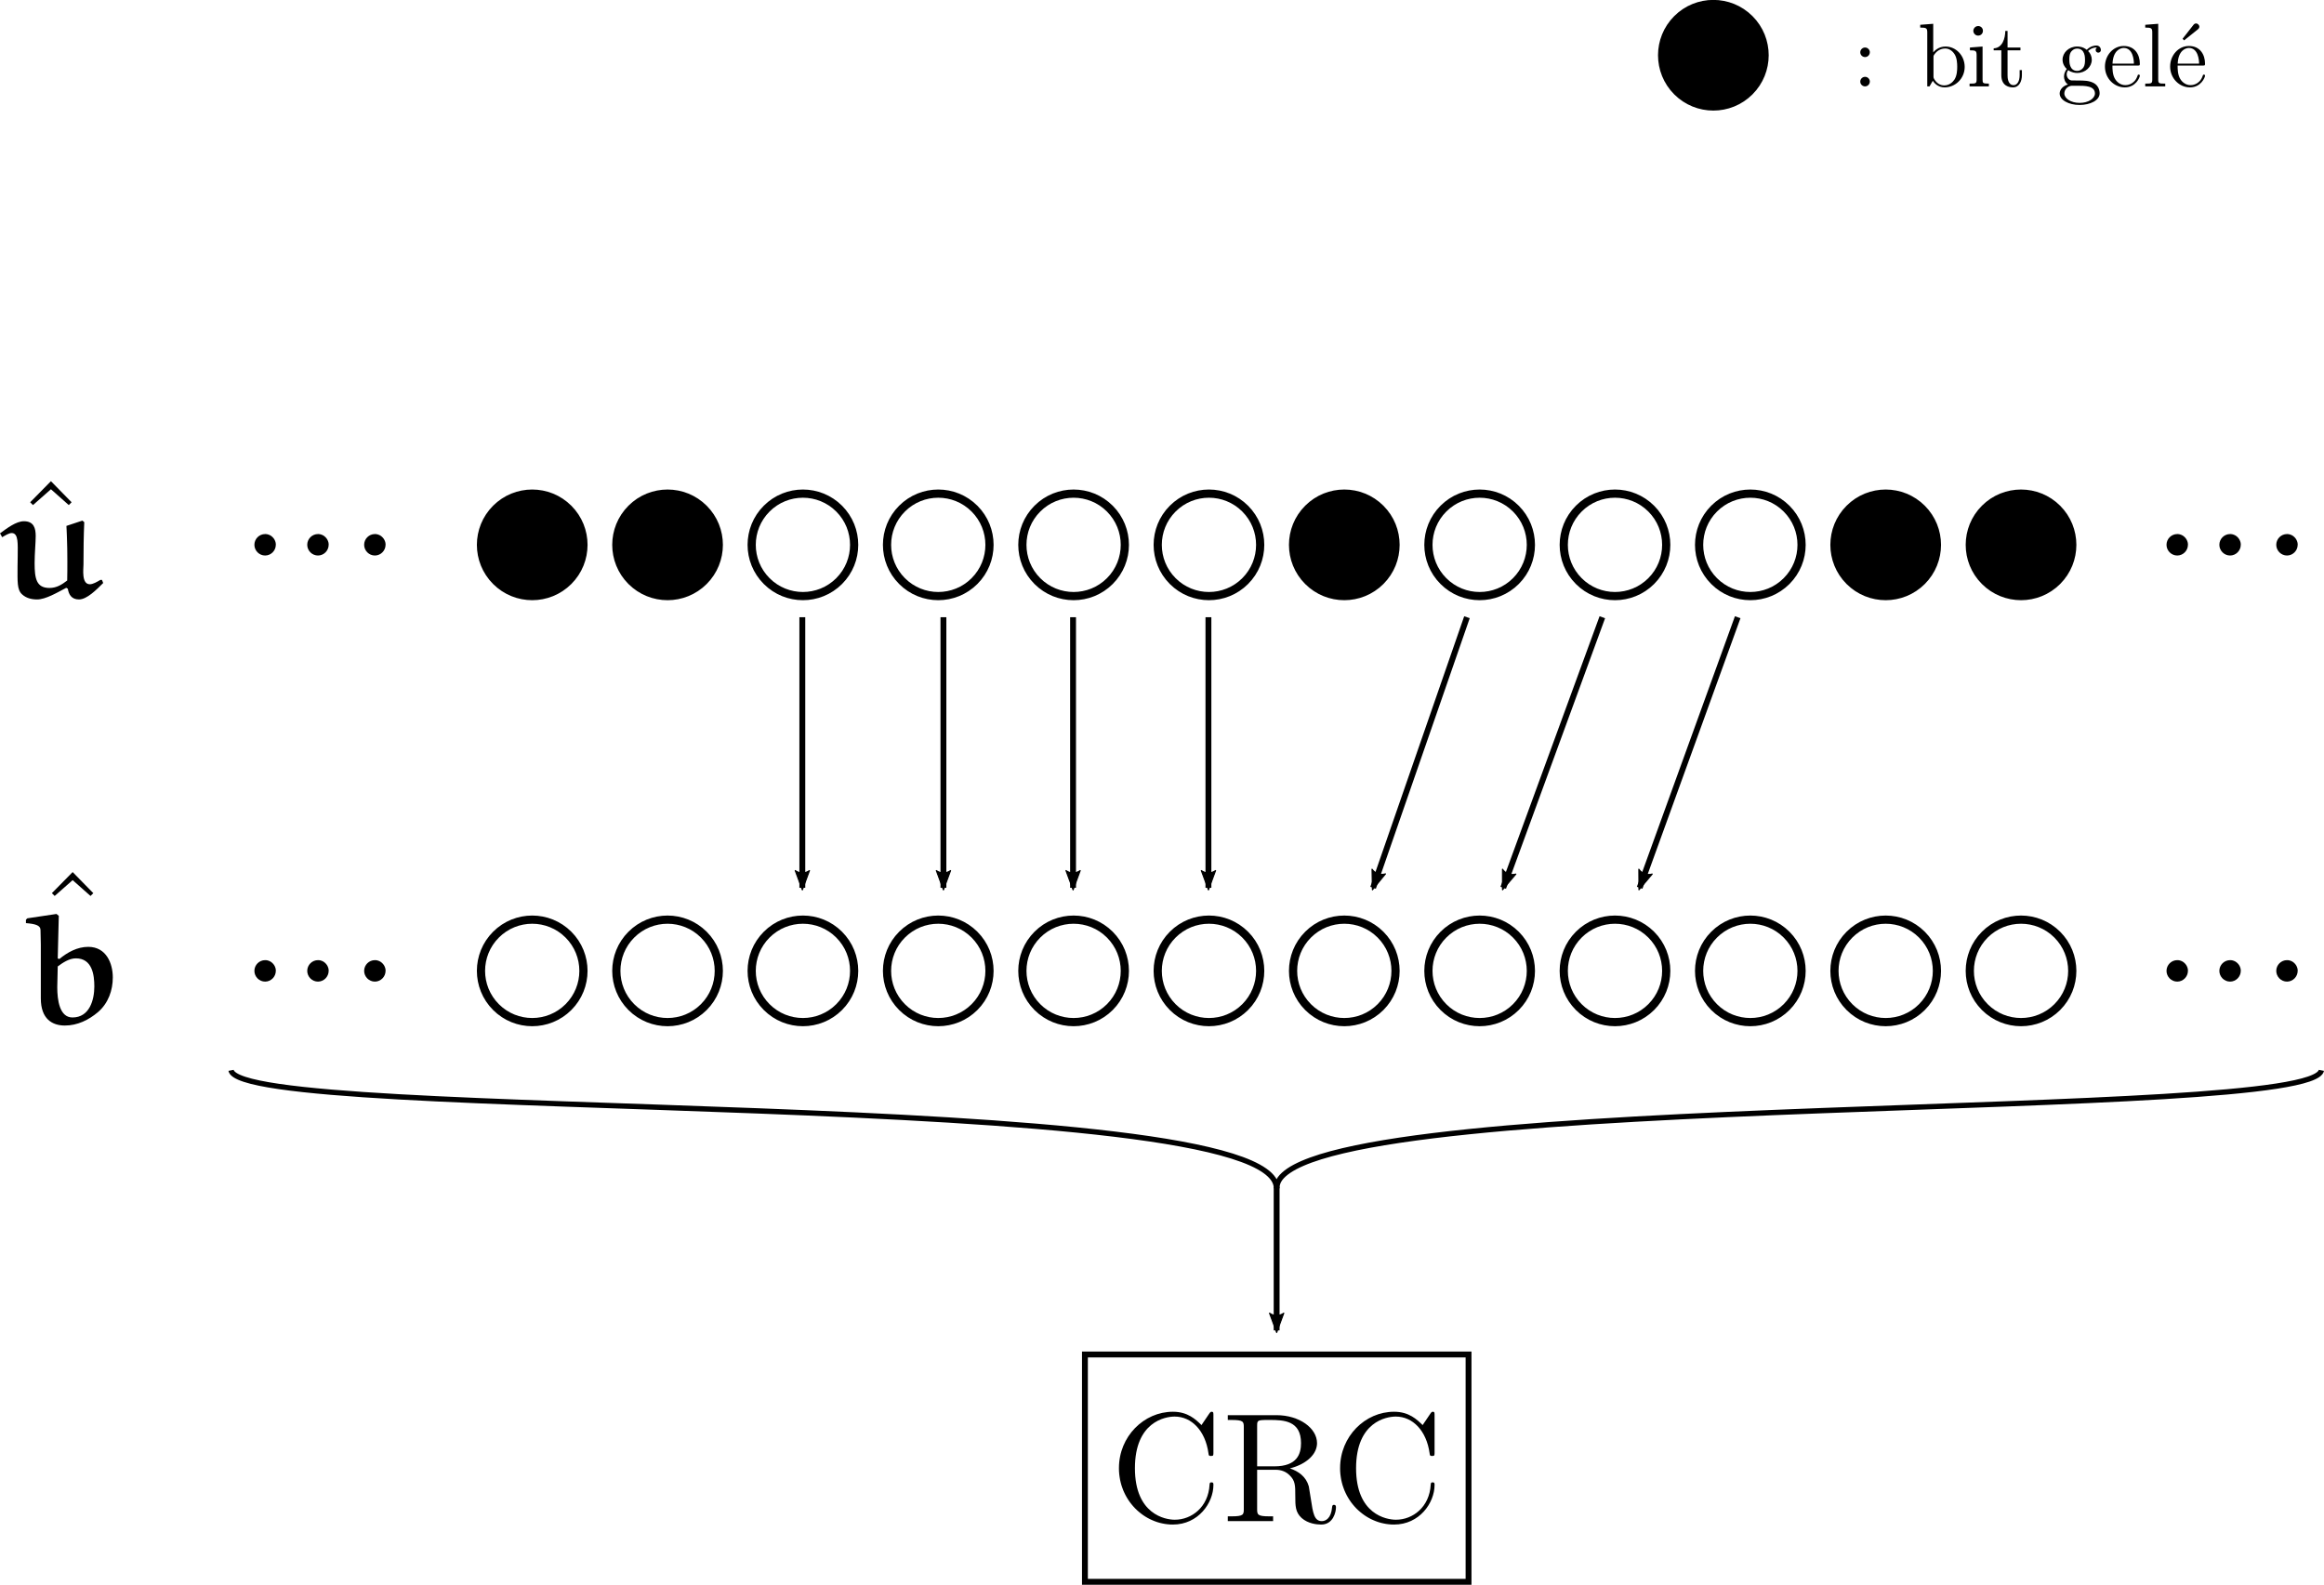 <?xml version="1.0" encoding="UTF-8" standalone="no"?>
<!-- Created with Inkscape (http://www.inkscape.org/) -->

<svg
   xmlns:dc="http://purl.org/dc/elements/1.1/"
   xmlns:cc="http://creativecommons.org/ns#"
   xmlns:rdf="http://www.w3.org/1999/02/22-rdf-syntax-ns#"
   xmlns:svg="http://www.w3.org/2000/svg"
   xmlns="http://www.w3.org/2000/svg"
   xmlns:sodipodi="http://sodipodi.sourceforge.net/DTD/sodipodi-0.dtd"
   xmlns:inkscape="http://www.inkscape.org/namespaces/inkscape"
   width="223.837mm"
   height="152.631mm"
   viewBox="0 0 793.124 540.82"
   id="svg2"
   version="1.1"
   inkscape:version="0.91 r13725"
   sodipodi:docname="extract.svg">
  <sodipodi:namedview
     id="base"
     pagecolor="#ffffff"
     bordercolor="#666666"
     borderopacity="1.0"
     inkscape:pageopacity="0.0"
     inkscape:pageshadow="2"
     inkscape:zoom="0.7"
     inkscape:cx="756.08936"
     inkscape:cy="398.22979"
     inkscape:document-units="px"
     inkscape:current-layer="layer1"
     showgrid="false"
     inkscape:window-width="1920"
     inkscape:window-height="1007"
     inkscape:window-x="0"
     inkscape:window-y="27"
     inkscape:window-maximized="1"
     inkscape:snap-midpoints="true"
     inkscape:object-paths="true"
     inkscape:snap-intersection-paths="true"
     inkscape:object-nodes="true"
     inkscape:snap-smooth-nodes="true"
     inkscape:snap-nodes="true"
     fit-margin-top="0"
     fit-margin-left="0"
     fit-margin-right="0"
     fit-margin-bottom="0" />
  <defs
     id="defs4">
    <marker
       inkscape:stockid="Arrow2Lend"
       orient="auto"
       refY="0"
       refX="0"
       id="marker34225"
       style="overflow:visible"
       inkscape:isstock="true">
      <path
         inkscape:connector-curvature="0"
         id="path34227"
         style="fill:#000000;fill-opacity:1;fill-rule:evenodd;stroke:#000000;stroke-width:0.625;stroke-linejoin:round;stroke-opacity:1"
         d="M 8.719,4.034 -2.207,0.016 8.719,-4.002 c -1.745,2.372 -1.735,5.617 -6e-7,8.035 z"
         transform="matrix(-1.1,0,0,-1.1,-1.1,0)" />
    </marker>
    <marker
       inkscape:stockid="Arrow2Lend"
       orient="auto"
       refY="0"
       refX="0"
       id="marker34215"
       style="overflow:visible"
       inkscape:isstock="true">
      <path
         inkscape:connector-curvature="0"
         id="path34217"
         style="fill:#000000;fill-opacity:1;fill-rule:evenodd;stroke:#000000;stroke-width:0.625;stroke-linejoin:round;stroke-opacity:1"
         d="M 8.719,4.034 -2.207,0.016 8.719,-4.002 c -1.745,2.372 -1.735,5.617 -6e-7,8.035 z"
         transform="matrix(-1.1,0,0,-1.1,-1.1,0)" />
    </marker>
    <marker
       inkscape:collect="always"
       inkscape:isstock="true"
       style="overflow:visible"
       id="Arrow2Lend"
       refX="0"
       refY="0"
       orient="auto"
       inkscape:stockid="Arrow2Lend">
      <path
         inkscape:connector-curvature="0"
         transform="matrix(-1.1,0,0,-1.1,-1.1,0)"
         d="M 8.719,4.034 -2.207,0.016 8.719,-4.002 c -1.745,2.372 -1.735,5.617 -6e-7,8.035 z"
         style="fill:#000000;fill-opacity:1;fill-rule:evenodd;stroke:#000000;stroke-width:0.625;stroke-linejoin:round;stroke-opacity:1"
         id="path33920" />
    </marker>
    <marker
       inkscape:stockid="Arrow1Lend"
       orient="auto"
       refY="0"
       refX="0"
       id="marker34179"
       style="overflow:visible"
       inkscape:isstock="true">
      <path
         inkscape:connector-curvature="0"
         id="path34181"
         d="M 0,0 5,-5 -12.5,0 5,5 0,0 Z"
         style="fill:#000000;fill-opacity:1;fill-rule:evenodd;stroke:#000000;stroke-width:1pt;stroke-opacity:1"
         transform="matrix(-0.8,0,0,-0.8,-10,0)" />
    </marker>
    <marker
       inkscape:stockid="Arrow1Lend"
       orient="auto"
       refY="0"
       refX="0"
       id="marker34169"
       style="overflow:visible"
       inkscape:isstock="true">
      <path
         inkscape:connector-curvature="0"
         id="path34171"
         d="M 0,0 5,-5 -12.5,0 5,5 0,0 Z"
         style="fill:#000000;fill-opacity:1;fill-rule:evenodd;stroke:#000000;stroke-width:1pt;stroke-opacity:1"
         transform="matrix(-0.8,0,0,-0.8,-10,0)" />
    </marker>
    <marker
       inkscape:stockid="Arrow2Lend"
       orient="auto"
       refY="0"
       refX="0"
       id="marker34215-8"
       style="overflow:visible"
       inkscape:isstock="true">
      <path
         id="path34217-9"
         style="fill:#000000;fill-opacity:1;fill-rule:evenodd;stroke:#000000;stroke-width:0.625;stroke-linejoin:round;stroke-opacity:1"
         d="M 8.719,4.034 -2.207,0.016 8.719,-4.002 c -1.745,2.372 -1.735,5.617 -6e-7,8.035 z"
         transform="matrix(-1.1,0,0,-1.1,-1.1,0)"
         inkscape:connector-curvature="0" />
    </marker>
    <marker
       inkscape:stockid="Arrow2Lend"
       orient="auto"
       refY="0"
       refX="0"
       id="marker34225-6"
       style="overflow:visible"
       inkscape:isstock="true">
      <path
         id="path34227-4"
         style="fill:#000000;fill-opacity:1;fill-rule:evenodd;stroke:#000000;stroke-width:0.625;stroke-linejoin:round;stroke-opacity:1"
         d="M 8.719,4.034 -2.207,0.016 8.719,-4.002 c -1.745,2.372 -1.735,5.617 -6e-7,8.035 z"
         transform="matrix(-1.1,0,0,-1.1,-1.1,0)"
         inkscape:connector-curvature="0" />
    </marker>
    <marker
       inkscape:stockid="Arrow2Lend"
       orient="auto"
       refY="0"
       refX="0"
       id="marker34225-6-7"
       style="overflow:visible"
       inkscape:isstock="true">
      <path
         id="path34227-4-5"
         style="fill:#000000;fill-opacity:1;fill-rule:evenodd;stroke:#000000;stroke-width:0.625;stroke-linejoin:round;stroke-opacity:1"
         d="M 8.719,4.034 -2.207,0.016 8.719,-4.002 c -1.745,2.372 -1.735,5.617 -6e-7,8.035 z"
         transform="matrix(-1.1,0,0,-1.1,-1.1,0)"
         inkscape:connector-curvature="0" />
    </marker>
    <marker
       inkscape:stockid="Arrow2Lend"
       orient="auto"
       refY="0"
       refX="0"
       id="marker34225-6-8"
       style="overflow:visible"
       inkscape:isstock="true">
      <path
         id="path34227-4-8"
         style="fill:#000000;fill-opacity:1;fill-rule:evenodd;stroke:#000000;stroke-width:0.625;stroke-linejoin:round;stroke-opacity:1"
         d="M 8.719,4.034 -2.207,0.016 8.719,-4.002 c -1.745,2.372 -1.735,5.617 -6e-7,8.035 z"
         transform="matrix(-1.1,0,0,-1.1,-1.1,0)"
         inkscape:connector-curvature="0" />
    </marker>
    <marker
       inkscape:stockid="Arrow2Lend"
       orient="auto"
       refY="0"
       refX="0"
       id="marker34225-6-89"
       style="overflow:visible"
       inkscape:isstock="true">
      <path
         id="path34227-4-6"
         style="fill:#000000;fill-opacity:1;fill-rule:evenodd;stroke:#000000;stroke-width:0.625;stroke-linejoin:round;stroke-opacity:1"
         d="M 8.719,4.034 -2.207,0.016 8.719,-4.002 c -1.745,2.372 -1.735,5.617 -6e-7,8.035 z"
         transform="matrix(-1.1,0,0,-1.1,-1.1,0)"
         inkscape:connector-curvature="0" />
    </marker>
    <marker
       inkscape:stockid="Arrow2Lend"
       orient="auto"
       refY="0"
       refX="0"
       id="marker34225-6-89-4"
       style="overflow:visible"
       inkscape:isstock="true">
      <path
         id="path34227-4-6-8"
         style="fill:#000000;fill-opacity:1;fill-rule:evenodd;stroke:#000000;stroke-width:0.625;stroke-linejoin:round;stroke-opacity:1"
         d="M 8.719,4.034 -2.207,0.016 8.719,-4.002 c -1.745,2.372 -1.735,5.617 -6e-7,8.035 z"
         transform="matrix(-1.1,0,0,-1.1,-1.1,0)"
         inkscape:connector-curvature="0" />
    </marker>
    <marker
       inkscape:stockid="Arrow2Lend"
       orient="auto"
       refY="0"
       refX="0"
       id="marker34225-6-89-4-8"
       style="overflow:visible"
       inkscape:isstock="true">
      <path
         id="path34227-4-6-8-9"
         style="fill:#000000;fill-opacity:1;fill-rule:evenodd;stroke:#000000;stroke-width:0.625;stroke-linejoin:round;stroke-opacity:1"
         d="M 8.719,4.034 -2.207,0.016 8.719,-4.002 c -1.745,2.372 -1.735,5.617 -6e-7,8.035 z"
         transform="matrix(-1.1,0,0,-1.1,-1.1,0)"
         inkscape:connector-curvature="0" />
    </marker>
    <marker
       inkscape:stockid="Arrow2Lend"
       orient="auto"
       refY="0"
       refX="0"
       id="marker34225-6-89-4-7"
       style="overflow:visible"
       inkscape:isstock="true">
      <path
         id="path34227-4-6-8-6"
         style="fill:#000000;fill-opacity:1;fill-rule:evenodd;stroke:#000000;stroke-width:0.625;stroke-linejoin:round;stroke-opacity:1"
         d="M 8.719,4.034 -2.207,0.016 8.719,-4.002 c -1.745,2.372 -1.735,5.617 -6e-7,8.035 z"
         transform="matrix(-1.1,0,0,-1.1,-1.1,0)"
         inkscape:connector-curvature="0" />
    </marker>
    <marker
       inkscape:stockid="Arrow2Lend"
       orient="auto"
       refY="0"
       refX="0"
       id="marker34215-3"
       style="overflow:visible"
       inkscape:isstock="true">
      <path
         inkscape:connector-curvature="0"
         id="path34217-0"
         style="fill:#000000;fill-opacity:1;fill-rule:evenodd;stroke:#000000;stroke-width:0.625;stroke-linejoin:round;stroke-opacity:1"
         d="M 8.719,4.034 -2.207,0.016 8.719,-4.002 c -1.745,2.372 -1.735,5.617 -6e-7,8.035 z"
         transform="matrix(-1.1,0,0,-1.1,-1.1,0)" />
    </marker>
    <marker
       inkscape:stockid="Arrow2Lend"
       orient="auto"
       refY="0"
       refX="0"
       id="marker34215-3-2"
       style="overflow:visible"
       inkscape:isstock="true">
      <path
         inkscape:connector-curvature="0"
         id="path34217-0-2"
         style="fill:#000000;fill-opacity:1;fill-rule:evenodd;stroke:#000000;stroke-width:0.625;stroke-linejoin:round;stroke-opacity:1"
         d="M 8.719,4.034 -2.207,0.016 8.719,-4.002 c -1.745,2.372 -1.735,5.617 -6e-7,8.035 z"
         transform="matrix(-1.1,0,0,-1.1,-1.1,0)" />
    </marker>
  </defs>
  <g
     transform="translate(1363.235,-155.174)"
     id="layer1"
     inkscape:groupmode="layer"
     inkscape:label="Layer 1">
    <g
       transform="translate(26.113,1.629)"
       id="g32799">
      <g
         style="font-style:normal;font-variant:normal;font-weight:normal;font-stretch:normal;letter-spacing:normal;word-spacing:normal;text-anchor:start;fill:none;fill-opacity:1;fill-rule:evenodd;stroke:#000000;stroke-linecap:butt;stroke-linejoin:miter;stroke-miterlimit:10.433;stroke-dasharray:none;stroke-dashoffset:0;stroke-opacity:1"
         word-spacing="normal"
         letter-spacing="normal"
         font-size-adjust="none"
         font-stretch="normal"
         font-weight="normal"
         font-variant="normal"
         font-style="normal"
         stroke-miterlimit="10.433"
         xml:space="preserve"
         transform="matrix(1.063,0,0,-1.063,-186.024,789.272)"
         id="g32801"><polygon
           style="fill:#000000;stroke-width:0"
           id="polygon32803"
           points="472.45,443.57 465.78,436.8 466.68,435.9 472.45,440.98 478.18,435.9 479.08,436.8 " /><path
           style="fill:#000000;stroke-width:0"
           inkscape:connector-curvature="0"
           id="path32805"
           d="m 477.42,429.21 0.07,-1.37 0.06,-1.41 0.05,-1.42 0.04,-1.43 0.04,-1.45 0.02,-1.46 0.01,-1.45 0.01,-1.46 c 0,-2.1 0,-4.14 -0.05,-6.08 -1.69,-1.3 -3.39,-2.39 -5.68,-2.39 -4.19,0 -4.78,2.94 -4.78,7.97 0,3.04 0.35,6.67 0.35,8.72 0,2.48 -0.6,4.73 -3.79,4.73 -2.49,0 -5.43,-2.25 -7.67,-3.89 l 0.7,-1.24 c 0.9,0.54 2.19,1.34 3.04,1.34 2.29,0 1.94,-3.69 1.94,-7.52 0,-1 -0.05,-2.09 -0.05,-3.24 0,-4.73 -0.2,-7.42 1.44,-8.91 1.3,-1.2 2.99,-1.65 4.83,-1.65 2.75,0 6.43,2.19 9.37,3.74 l 0.5,-0.3 c 0.3,-1.9 1.24,-3.44 3.58,-3.44 2.55,0 5.63,3.14 7.78,5.28 l -0.4,1 -0.5,0 c -1.1,-0.65 -2.39,-1.4 -3.39,-1.4 -2.74,0 -2.04,4.93 -2.04,6.33 0,4.58 0.05,9.07 0.25,13.6 l -0.6,0.5 z" /></g>    </g>
    <g
       transform="translate(33.524,146.72)"
       id="g32927">
      <g
         style="font-style:normal;font-variant:normal;font-weight:normal;font-stretch:normal;letter-spacing:normal;word-spacing:normal;text-anchor:start;fill:none;fill-opacity:1;fill-rule:evenodd;stroke:#000000;stroke-linecap:butt;stroke-linejoin:miter;stroke-miterlimit:10.433;stroke-dasharray:none;stroke-dashoffset:0;stroke-opacity:1"
         id="g32929"
         transform="matrix(1.063,0,0,-1.063,-186.024,789.272)"
         xml:space="preserve"
         stroke-miterlimit="10.433"
         font-style="normal"
         font-variant="normal"
         font-weight="normal"
         font-stretch="normal"
         font-size-adjust="none"
         letter-spacing="normal"
         word-spacing="normal"><polygon
           style="fill:#000000;stroke-width:0"
           points="478.18,446.9 479.08,447.8 472.45,454.57 465.78,447.8 466.68,446.9 472.45,451.98 "
           id="polygon32931" /><path
           style="fill:#000000;stroke-width:0"
           inkscape:connector-curvature="0"
           d="m 468,440.52 -0.74,0.6 -9.37,-1.4 -0.44,-0.45 0,-1.09 c 2.98,-0.25 4.68,-0.7 4.68,-2.19 0,-1.5 0.1,-2.79 0.1,-4.74 l 0,-17.23 c 0,-6.68 3.73,-8.72 7.72,-8.72 4.03,0 7.67,1.8 10.61,4.29 3.33,2.84 4.78,7.02 4.78,11.16 0,4.48 -2.09,9.81 -7.87,9.81 -3.54,0 -6.68,-1.75 -9.27,-3.89 l -0.54,-2.39 c 1.64,1.2 3.68,2.59 5.82,2.59 5.29,0 5.93,-5.38 5.93,-9.01 0,-4.34 -1.54,-9.97 -7.02,-9.97 -4.14,0 -4.88,5.58 -4.88,9.72 l 0.15,6.67 0.54,2.39 -0.54,0.15 z"
           id="path32933" /></g>    </g>
    <path
       d="m -150.491,294.318 c -31.609,9.752 -87.757,0.888 -91.351,19.069 m 90.669,-19.069 c 31.606,9.752 88.438,0.888 92.033,19.069"
       style="fill:none;stroke:#000000;stroke-width:1.811;stroke-linecap:butt;stroke-linejoin:miter;stroke-miterlimit:4;stroke-dasharray:none;stroke-opacity:1"
       id="path8568-4"
       inkscape:connector-curvature="0" />
    <g
       transform="matrix(0.744,0,0,0.744,-395.243,8.701)"
       id="g31966">
      <g
         style="font-style:normal;font-variant:normal;font-weight:normal;font-stretch:normal;letter-spacing:normal;word-spacing:normal;text-anchor:start;fill:none;fill-opacity:1;fill-rule:evenodd;stroke:#000000;stroke-linecap:butt;stroke-linejoin:miter;stroke-miterlimit:10.433;stroke-dasharray:none;stroke-dashoffset:0;stroke-opacity:1"
         word-spacing="normal"
         letter-spacing="normal"
         font-size-adjust="none"
         font-stretch="normal"
         font-weight="normal"
         font-variant="normal"
         font-style="normal"
         stroke-miterlimit="10.433"
         xml:space="preserve"
         transform="matrix(1.063,0,0,-1.063,-186.024,789.272)"
         id="content"><path
           style="fill:#000000;stroke-width:0"
           inkscape:connector-curvature="0"
           id="path31969"
           d="m 473.34,421.14 0.3,0.18 0.28,0.18 0.28,0.19 0.26,0.2 0.25,0.2 0.24,0.2 0.22,0.21 0.21,0.21 0.2,0.22 0.19,0.22 0.18,0.23 0.17,0.22 0.16,0.23 0.14,0.23 0.14,0.24 0.12,0.23 0.12,0.23 0.11,0.24 0.1,0.23 0.09,0.23 0.08,0.24 0.07,0.23 0.06,0.22 0.06,0.23 0.05,0.23 0.04,0.22 0.04,0.21 0.02,0.22 0.02,0.21 0.02,0.2 0.01,0.2 0,0.2 c 0,4.28 -3.78,8.37 -9.66,8.37 l -8.82,0 c -0.8,0 -1.99,0 -1.99,-1.55 0,-1.49 1.24,-1.49 1.99,-1.49 l 1.24,0 0,-24.36 -1.24,0 c -0.8,0 -1.99,0 -1.99,-1.54 0,-1.5 1.24,-1.5 1.99,-1.5 l 5.93,0 c 0.74,0 1.99,0 1.99,1.5 0,1.54 -1.2,1.54 -1.99,1.54 l -1.25,0 0,10.66 0,3.04 0,10.66 3.59,0 c 4.58,0 6.77,-2.94 6.77,-5.33 0,-2.45 -2.24,-5.33 -6.77,-5.33 l -3.59,0 0,-3.04 3.89,0 c 0.94,0 2.44,0 4.03,-1.4 1.1,-1.04 1.1,-2.14 1.1,-4.23 0,-3.24 0,-4.73 0.94,-6.33 0.85,-1.49 2.25,-2.29 3.94,-2.29 3.14,0 4.33,3.29 4.33,5.18 0,1.6 -1.19,1.6 -1.74,1.6 -0.5,0 -1.65,0 -1.69,-1.5 0,-0.4 -0.11,-2.24 -0.95,-2.24 -1.4,0 -1.4,2.29 -1.4,4.93 0,3.14 0,3.54 -0.44,4.69 -0.6,1.44 -1.75,2.48 -2.44,3.03 z" /><path
           style="fill:#000000;stroke-width:0"
           inkscape:connector-curvature="0"
           id="path31971"
           d="m 497.49,434.94 0,0.08 0,0.08 0,0.08 0,0.08 -0.01,0.17 0,0.08 -0.01,0.09 -0.01,0.08 -0.01,0.09 -0.02,0.08 -0.02,0.09 -0.02,0.08 -0.02,0.08 -0.03,0.08 -0.03,0.08 -0.04,0.08 -0.04,0.07 -0.05,0.07 -0.05,0.07 -0.06,0.06 -0.06,0.06 -0.04,0.03 -0.03,0.03 -0.04,0.02 -0.04,0.03 -0.04,0.02 -0.04,0.02 -0.05,0.02 -0.04,0.02 -0.05,0.02 -0.05,0.02 -0.05,0.01 -0.05,0.02 -0.05,0.01 -0.06,0.01 -0.06,0.01 -0.06,0.01 -0.06,0.01 -0.07,0 -0.06,0 -0.07,0 c -0.95,0 -1.25,-0.59 -1.5,-1.19 -1.89,-4.24 -4.48,-4.78 -5.43,-4.88 -0.79,-0.05 -1.84,-0.15 -1.84,-1.55 0,-1.24 0.9,-1.49 1.65,-1.49 0.94,0 2.98,0.3 5.17,2.19 l 0,-21.02 -4.53,0 c -0.79,0 -1.99,0 -1.99,-1.54 0,-1.5 1.24,-1.5 1.99,-1.5 l 12.5,0 c 0.75,0 2,0 2,1.5 0,1.54 -1.2,1.54 -2,1.54 l -4.53,0 z" /></g>    </g>
    <g
       transform="matrix(0.744,0,0,0.744,-223.332,8.701)"
       id="g32027">
      <g
         style="font-style:normal;font-variant:normal;font-weight:normal;font-stretch:normal;letter-spacing:normal;word-spacing:normal;text-anchor:start;fill:none;fill-opacity:1;fill-rule:evenodd;stroke:#000000;stroke-linecap:butt;stroke-linejoin:miter;stroke-miterlimit:10.433;stroke-dasharray:none;stroke-dashoffset:0;stroke-opacity:1"
         id="g32029"
         transform="matrix(1.063,0,0,-1.063,-186.024,789.272)"
         xml:space="preserve"
         stroke-miterlimit="10.433"
         font-style="normal"
         font-variant="normal"
         font-weight="normal"
         font-stretch="normal"
         font-size-adjust="none"
         letter-spacing="normal"
         word-spacing="normal"><path
           style="fill:#000000;stroke-width:0"
           inkscape:connector-curvature="0"
           d="m 470.75,419.65 0.13,-0.03 0.16,-0.04 0.16,-0.04 0.18,-0.04 0.19,-0.05 0.2,-0.06 0.21,-0.06 0.22,-0.08 0.22,-0.08 0.23,-0.09 0.23,-0.09 0.23,-0.11 0.23,-0.12 0.23,-0.12 0.23,-0.14 0.23,-0.15 0.23,-0.16 0.22,-0.18 0.21,-0.18 0.2,-0.2 0.2,-0.22 0.18,-0.22 0.18,-0.25 0.16,-0.25 0.14,-0.28 0.13,-0.29 0.06,-0.15 0.06,-0.15 0.05,-0.16 0.04,-0.17 0.04,-0.16 0.04,-0.18 0.03,-0.17 0.03,-0.19 0.02,-0.18 0.01,-0.19 0.01,-0.2 0,-0.2 c 0,-2.59 -2.14,-5.53 -6.07,-5.53 -1.4,0 -3.84,0.2 -5.83,1.55 -2.09,1.34 -2.29,3.43 -2.34,4.33 -0.05,0.84 -0.1,1.74 -1.7,1.74 -1.74,0 -1.74,-1.04 -1.74,-2.04 l 0,-6.57 c 0,-0.8 0,-2.05 1.5,-2.05 1.09,0 1.39,0.7 1.84,2.29 1.99,-1.49 5.03,-2.29 8.22,-2.29 5.78,0 9.36,4.39 9.36,8.82 0,3.19 -1.79,5.28 -2.39,5.93 -2.04,1.99 -3.39,2.34 -7.27,3.23 l -4.04,0.9 c -2.09,0.6 -3.98,2.34 -3.98,4.68 0,2.54 2.44,4.94 5.97,4.94 5.88,0 6.63,-4.69 6.93,-6.23 0.15,-1.1 0.7,-1.4 1.69,-1.4 1.75,0 1.75,1.05 1.75,2.05 l 0,6.57 c 0,0.8 0,2.04 -1.5,2.04 -1.19,0 -1.44,-0.84 -1.84,-2.34 -2.04,1.75 -4.73,2.34 -6.97,2.34 -5.53,0 -9.27,-3.93 -9.27,-8.17 0,-3.33 2.29,-6.62 6.43,-7.82 0.19,-0.04 5.03,-1.19 5.73,-1.34 z"
           id="path32031" /><path
           style="fill:#000000;stroke-width:0"
           inkscape:connector-curvature="0"
           d="m 490.27,418.2 0,3.04 0,12.16 5.28,0 c 4.78,0 6.92,-3.44 6.92,-6.08 0,-2.64 -2.14,-6.08 -6.92,-6.08 l -5.28,0 0,-3.04 6.23,0 c 5.77,0 9.41,4.49 9.41,9.12 0,4.63 -3.69,9.12 -9.41,9.12 l -11.16,0 c -0.75,0 -2.04,0 -2.04,-1.5 0,-1.54 1.29,-1.54 2.04,-1.54 l 1.49,0 0,-24.36 -1.49,0 c -0.8,0 -2.04,0 -2.04,-1.54 0,-1.5 1.29,-1.5 2.04,-1.5 l 6.42,0 c 0.75,0 2.04,0 2.04,1.5 0,1.54 -1.29,1.54 -2.04,1.54 l -1.49,0 z"
           id="path32033" /><path
           style="fill:#000000;stroke-width:0"
           inkscape:connector-curvature="0"
           d="m 532.11,434.94 0,0.08 0,0.08 0,0.08 0,0.08 -0.01,0.17 -0.01,0.08 0,0.09 -0.01,0.08 -0.02,0.09 -0.01,0.08 -0.02,0.09 -0.02,0.08 -0.03,0.08 -0.03,0.08 -0.03,0.08 -0.04,0.08 -0.04,0.07 -0.04,0.07 -0.06,0.07 -0.05,0.06 -0.07,0.06 -0.03,0.03 -0.04,0.03 -0.03,0.02 -0.04,0.03 -0.04,0.02 -0.04,0.02 -0.05,0.02 -0.04,0.02 -0.05,0.02 -0.05,0.02 -0.05,0.01 -0.05,0.02 -0.06,0.01 -0.05,0.01 -0.06,0.01 -0.06,0.01 -0.07,0.01 -0.06,0 -0.07,0 -0.07,0 c -0.89,0 -1.14,-0.5 -1.39,-0.84 -0.1,-0.2 -0.1,-0.3 -0.75,-1.55 -1.64,1.4 -3.93,2.39 -6.47,2.39 -6.43,0 -12.01,-6.67 -12.01,-15.74 0,-9.11 5.58,-15.79 12.06,-15.79 5.77,0 10.06,4.44 10.06,8.92 0,1.64 -1.2,1.64 -1.74,1.64 -0.45,0 -1.6,0 -1.7,-1.44 -0.35,-4.88 -4.38,-6.08 -6.42,-6.08 -4.53,0 -8.82,5.28 -8.82,12.75 0,7.42 4.33,12.71 8.77,12.71 2.98,0 5.73,-2.3 6.42,-6.33 0.15,-0.85 0.25,-1.64 1.75,-1.64 1.74,0 1.74,1.04 1.74,2.04 z"
           id="path32035" /></g>    </g>
    <path
       d="m 34.285,294.318 c -31.609,9.752 -83.759,0.888 -87.353,19.069 m 86.672,-19.069 c 31.606,9.752 88.438,0.888 92.033,19.069"
       style="fill:none;stroke:#000000;stroke-width:1.811;stroke-linecap:butt;stroke-linejoin:miter;stroke-miterlimit:4;stroke-dasharray:none;stroke-opacity:1"
       id="path8568-4-02"
       inkscape:connector-curvature="0"
       sodipodi:nodetypes="cccc" />
    <path
       sodipodi:nodetypes="cc"
       inkscape:connector-curvature="0"
       id="path32243"
       d="m -150.505,365.812 0,92.336"
       style="fill:none;fill-rule:evenodd;stroke:#000000;stroke-width:2;stroke-linecap:butt;stroke-linejoin:miter;stroke-miterlimit:4;stroke-dasharray:none;stroke-opacity:1;marker-end:url(#marker34225)" />
    <path
       sodipodi:nodetypes="cccc"
       id="path32245"
       d="m 57.384,365.812 0,51.624 -46.198,0 0,40.712"
       style="fill:none;fill-rule:evenodd;stroke:#000000;stroke-width:2;stroke-linecap:butt;stroke-linejoin:miter;stroke-miterlimit:4;stroke-dasharray:none;stroke-opacity:1;marker-end:url(#Arrow2Lend)"
       inkscape:connector-curvature="0" />
    <path
       inkscape:connector-curvature="0"
       id="path32249"
       d="m -171.638,397.287 42.266,-11.325"
       style="fill:none;fill-rule:evenodd;stroke:#000000;stroke-width:1px;stroke-linecap:butt;stroke-linejoin:miter;stroke-opacity:1" />
    <path
       inkscape:connector-curvature="0"
       id="path32249-9"
       d="m 36.251,397.287 42.266,-11.325"
       style="fill:none;fill-rule:evenodd;stroke:#000000;stroke-width:1px;stroke-linecap:butt;stroke-linejoin:miter;stroke-opacity:1" />
    <g
       transform="matrix(0.786,0,0,0.786,-233.837,123.998)"
       id="g32433">
      <g
         style="font-style:normal;font-variant:normal;font-weight:normal;font-stretch:normal;letter-spacing:normal;word-spacing:normal;text-anchor:start;fill:none;fill-opacity:1;fill-rule:evenodd;stroke:#000000;stroke-linecap:butt;stroke-linejoin:miter;stroke-miterlimit:10.433;stroke-dasharray:none;stroke-dashoffset:0;stroke-opacity:1"
         id="g32435"
         transform="matrix(1.063,0,0,-1.063,-186.024,789.272)"
         xml:space="preserve"
         stroke-miterlimit="10.433"
         font-style="normal"
         font-variant="normal"
         font-weight="normal"
         font-stretch="normal"
         font-size-adjust="none"
         letter-spacing="normal"
         word-spacing="normal"><path
           style="fill:#000000;stroke-width:0"
           inkscape:connector-curvature="0"
           d="m 470.45,423.54 0.37,0.13 0.38,0.14 0.36,0.16 0.36,0.17 0.35,0.18 0.34,0.19 0.33,0.2 0.32,0.21 0.31,0.22 0.3,0.23 0.3,0.24 0.28,0.25 0.27,0.26 0.26,0.27 0.25,0.27 0.23,0.29 0.23,0.29 0.21,0.3 0.2,0.3 0.19,0.31 0.17,0.32 0.16,0.33 0.15,0.33 0.13,0.33 0.12,0.34 0.1,0.35 0.09,0.35 0.08,0.35 0.05,0.36 0.04,0.36 0.03,0.36 0.01,0.37 c 0,4.09 -4.38,6.88 -9.17,6.88 -5.03,0 -8.81,-2.99 -8.81,-6.78 0,-1.64 1.09,-2.59 2.54,-2.59 1.54,0 2.54,1.1 2.54,2.54 0,2.49 -2.34,2.49 -3.09,2.49 1.54,2.44 4.83,3.09 6.62,3.09 2.05,0 4.79,-1.09 4.79,-5.58 0,-0.6 -0.1,-3.49 -1.4,-5.68 -1.49,-2.39 -3.19,-2.54 -4.43,-2.59 -0.4,-0.05 -1.6,-0.15 -1.94,-0.15 -0.4,-0.05 -0.75,-0.1 -0.75,-0.59 0,-0.55 0.35,-0.55 1.2,-0.55 l 2.19,0 c 4.08,0 5.92,-3.39 5.92,-8.27 0,-6.78 -3.43,-8.22 -5.63,-8.22 -2.14,0 -5.87,0.84 -7.62,3.79 1.75,-0.25 3.29,0.84 3.29,2.73 0,1.8 -1.34,2.79 -2.79,2.79 -1.19,0 -2.79,-0.69 -2.79,-2.88 0,-4.54 4.64,-7.83 10.07,-7.83 6.07,0 10.61,4.54 10.61,9.62 0,4.08 -3.15,7.97 -8.32,9.02 z"
           id="path32437" /></g>    </g>
    <g
       transform="matrix(0.786,0,0,0.786,-444.982,124.917)"
       id="g32675">
      <g
         style="font-style:normal;font-variant:normal;font-weight:normal;font-stretch:normal;letter-spacing:normal;word-spacing:normal;text-anchor:start;fill:none;fill-opacity:1;fill-rule:evenodd;stroke:#000000;stroke-linecap:butt;stroke-linejoin:miter;stroke-miterlimit:10.433;stroke-dasharray:none;stroke-dashoffset:0;stroke-opacity:1"
         id="g32677"
         transform="matrix(1.063,0,0,-1.063,-186.024,789.272)"
         xml:space="preserve"
         stroke-miterlimit="10.433"
         font-style="normal"
         font-variant="normal"
         font-weight="normal"
         font-stretch="normal"
         font-size-adjust="none"
         letter-spacing="normal"
         word-spacing="normal"><path
           style="fill:#000000;stroke-width:0"
           inkscape:connector-curvature="0"
           d="m 470.64,414.22 0,-4.33 c 0,-1.8 -0.09,-2.35 -3.78,-2.35 l -1.05,0 0,-1.54 13.5,0 0,1.54 -1.04,0 c -3.69,0 -3.79,0.55 -3.79,2.35 l 0,4.33 4.98,0 0,1.54 -4.98,0 0,22.67 c 0,1 0,1.29 -0.8,1.29 -0.45,0 -0.59,0 -0.99,-0.6 l -15.3,-23.36 1.4,0 12.16,18.58 0,-18.58 -12.16,0 -1.4,0 0,-1.54 z"
           id="path32679" /></g>    </g>
    <circle
       r="17.488"
       style="display:inline;fill:#000000;fill-opacity:1;stroke:#000000;stroke-width:2.8;stroke-miterlimit:4;stroke-dasharray:none;stroke-dashoffset:0"
       id="path9573-7"
       cx="-462"
       cy="20.487"
       transform="matrix(0.707,-0.707,0.707,0.707,0,0)" />
    <circle
       r="17.488"
       style="display:inline;fill:#000000;fill-opacity:1;stroke:#000000;stroke-width:2.8;stroke-miterlimit:4;stroke-dasharray:none;stroke-dashoffset:0"
       id="path9573-5"
       cx="-429.333"
       cy="53.153"
       transform="matrix(0.707,-0.707,0.707,0.707,0,0)" />
    <circle
       r="17.488"
       style="display:inline;fill:#ffffff;fill-opacity:1;stroke:#000000;stroke-width:2.8;stroke-miterlimit:4;stroke-dasharray:none;stroke-dashoffset:0"
       id="path9573-9"
       cx="-396.667"
       cy="85.82"
       transform="matrix(0.707,-0.707,0.707,0.707,0,0)" />
    <circle
       r="17.488"
       style="display:inline;fill:#ffffff;fill-opacity:1;stroke:#000000;stroke-width:2.8;stroke-miterlimit:4;stroke-dasharray:none;stroke-dashoffset:0"
       id="path9573-6-1"
       cx="-364"
       cy="118.487"
       transform="matrix(0.707,-0.707,0.707,0.707,0,0)" />
    <circle
       r="17.488"
       style="display:inline;fill:#ffffff;fill-opacity:1;stroke:#000000;stroke-width:2.8;stroke-miterlimit:4;stroke-dasharray:none;stroke-dashoffset:0"
       id="path9573-7-2"
       cx="-331.333"
       cy="151.153"
       transform="matrix(0.707,-0.707,0.707,0.707,0,0)" />
    <circle
       r="17.488"
       style="display:inline;fill:#ffffff;fill-opacity:1;stroke:#000000;stroke-width:2.8;stroke-miterlimit:4;stroke-dasharray:none;stroke-dashoffset:0"
       id="path9573-0"
       cx="-298.667"
       cy="183.82"
       transform="matrix(0.707,-0.707,0.707,0.707,0,0)" />
    <circle
       r="17.488"
       style="display:inline;fill:#000000;fill-opacity:1;stroke:#000000;stroke-width:2.8;stroke-miterlimit:4;stroke-dasharray:none;stroke-dashoffset:0"
       id="path9573-5-7"
       cx="-266"
       cy="216.487"
       transform="matrix(0.707,-0.707,0.707,0.707,0,0)" />
    <circle
       r="17.488"
       style="display:inline;fill:#ffffff;fill-opacity:1;stroke:#000000;stroke-width:2.8;stroke-miterlimit:4;stroke-dasharray:none;stroke-dashoffset:0"
       id="path9573-6-9"
       cx="-233.333"
       cy="249.153"
       transform="matrix(0.707,-0.707,0.707,0.707,0,0)" />
    <circle
       r="17.488"
       style="display:inline;fill:#ffffff;fill-opacity:1;stroke:#000000;stroke-width:2.8;stroke-miterlimit:4;stroke-dasharray:none;stroke-dashoffset:0"
       id="path9573-7-3"
       cx="-200.667"
       cy="281.82"
       transform="matrix(0.707,-0.707,0.707,0.707,0,0)" />
    <circle
       r="17.488"
       style="display:inline;fill:#ffffff;fill-opacity:1;stroke:#000000;stroke-width:2.8;stroke-miterlimit:4;stroke-dasharray:none;stroke-dashoffset:0"
       id="path9573-5-6"
       cx="-168"
       cy="314.486"
       transform="matrix(0.707,-0.707,0.707,0.707,0,0)" />
    <rect
       y="316.527"
       x="-242.23"
       height="49.286"
       width="183.449"
       id="rect32156"
       style="fill:none;fill-opacity:1;stroke:#000000;stroke-width:2;stroke-miterlimit:10;stroke-dasharray:none;stroke-dashoffset:0;stroke-opacity:1" />
    <rect
       y="316.527"
       x="-11.359"
       height="49.286"
       width="137.487"
       id="rect32156-3"
       style="fill:none;fill-opacity:1;stroke:#000000;stroke-width:2;stroke-miterlimit:10;stroke-dasharray:none;stroke-dashoffset:0;stroke-opacity:1" />
    <circle
       r="17.488"
       style="display:inline;fill:#000000;fill-opacity:1;stroke:#000000;stroke-width:2.8;stroke-miterlimit:4;stroke-dasharray:none;stroke-dashoffset:0"
       id="path9573-5-3"
       cx="-135.333"
       cy="347.153"
       transform="matrix(0.707,-0.707,0.707,0.707,0,0)" />
    <circle
       r="17.488"
       style="display:inline;fill:#000000;fill-opacity:1;stroke:#000000;stroke-width:2.8;stroke-miterlimit:4;stroke-dasharray:none;stroke-dashoffset:0"
       id="path9573-5-9"
       cx="-102.667"
       cy="379.82"
       transform="matrix(0.707,-0.707,0.707,0.707,0,0)" />
    <g
       transform="matrix(1.305,0,0,1.305,-802.59,-122.032)"
       id="g33478-74">
      <g
         style="font-style:normal;font-variant:normal;font-weight:normal;font-stretch:normal;letter-spacing:normal;word-spacing:normal;text-anchor:start;fill:none;fill-opacity:1;fill-rule:evenodd;stroke:#000000;stroke-linecap:butt;stroke-linejoin:miter;stroke-miterlimit:10.433;stroke-dasharray:none;stroke-dashoffset:0;stroke-opacity:1"
         id="g33480-5"
         transform="matrix(1.063,0,0,-1.063,-186.024,789.272)"
         xml:space="preserve"
         stroke-miterlimit="10.433"
         font-style="normal"
         font-variant="normal"
         font-weight="normal"
         font-stretch="normal"
         font-size-adjust="none"
         letter-spacing="normal"
         word-spacing="normal"><path
           style="fill:#000000;stroke-width:0"
           inkscape:connector-curvature="0"
           d="m 465.56,408.64 0,0.14 -0.01,0.13 -0.02,0.13 -0.02,0.13 -0.03,0.13 -0.04,0.12 -0.04,0.12 -0.05,0.12 -0.05,0.12 -0.06,0.11 -0.06,0.11 -0.07,0.11 -0.08,0.1 -0.07,0.1 -0.09,0.1 -0.09,0.09 -0.09,0.09 -0.09,0.08 -0.1,0.08 -0.11,0.08 -0.1,0.07 -0.11,0.06 -0.12,0.06 -0.11,0.05 -0.12,0.05 -0.13,0.04 -0.12,0.04 -0.13,0.03 -0.13,0.02 -0.13,0.02 -0.13,0.01 -0.13,0 c -1.45,0 -2.64,-1.19 -2.64,-2.64 0,-1.44 1.19,-2.64 2.64,-2.64 1.44,0 2.63,1.2 2.63,2.64 z"
           id="path33482-2" /><path
           style="fill:#000000;stroke-width:0"
           inkscape:connector-curvature="0"
           d="m 478.56,408.64 0,0.14 -0.01,0.13 -0.02,0.13 -0.02,0.13 -0.03,0.13 -0.04,0.12 -0.04,0.12 -0.05,0.12 -0.05,0.12 -0.06,0.11 -0.06,0.11 -0.07,0.11 -0.08,0.1 -0.07,0.1 -0.09,0.1 -0.09,0.09 -0.09,0.09 -0.09,0.08 -0.1,0.08 -0.11,0.08 -0.1,0.07 -0.11,0.06 -0.12,0.06 -0.11,0.05 -0.12,0.05 -0.13,0.04 -0.12,0.04 -0.13,0.03 -0.13,0.02 -0.13,0.02 -0.13,0.01 -0.13,0 c -1.45,0 -2.64,-1.19 -2.64,-2.64 0,-1.44 1.19,-2.64 2.64,-2.64 1.44,0 2.63,1.2 2.63,2.64 z"
           id="path33484-54" /><path
           style="fill:#000000;stroke-width:0"
           inkscape:connector-curvature="0"
           d="m 492.56,408.64 0,0.14 -0.01,0.13 -0.02,0.13 -0.02,0.13 -0.03,0.13 -0.04,0.12 -0.04,0.12 -0.05,0.12 -0.05,0.12 -0.06,0.11 -0.06,0.11 -0.07,0.11 -0.08,0.1 -0.07,0.1 -0.09,0.1 -0.09,0.09 -0.09,0.09 -0.09,0.08 -0.1,0.08 -0.11,0.08 -0.1,0.07 -0.11,0.06 -0.12,0.06 -0.11,0.05 -0.12,0.05 -0.13,0.04 -0.12,0.04 -0.13,0.03 -0.13,0.02 -0.13,0.02 -0.13,0.01 -0.13,0 c -1.45,0 -2.64,-1.19 -2.64,-2.64 0,-1.44 1.19,-2.64 2.64,-2.64 1.44,0 2.63,1.2 2.63,2.64 z"
           id="path33486-7" /></g>    </g>
    <g
       transform="matrix(1.305,0,0,1.305,-150.031,-122.032)"
       id="g33478-0-4">
      <g
         style="font-style:normal;font-variant:normal;font-weight:normal;font-stretch:normal;letter-spacing:normal;word-spacing:normal;text-anchor:start;fill:none;fill-opacity:1;fill-rule:evenodd;stroke:#000000;stroke-linecap:butt;stroke-linejoin:miter;stroke-miterlimit:10.433;stroke-dasharray:none;stroke-dashoffset:0;stroke-opacity:1"
         id="g33480-6-4"
         transform="matrix(1.063,0,0,-1.063,-186.024,789.272)"
         xml:space="preserve"
         stroke-miterlimit="10.433"
         font-style="normal"
         font-variant="normal"
         font-weight="normal"
         font-stretch="normal"
         font-size-adjust="none"
         letter-spacing="normal"
         word-spacing="normal"><path
           style="fill:#000000;stroke-width:0"
           inkscape:connector-curvature="0"
           d="m 465.56,408.64 0,0.14 -0.01,0.13 -0.02,0.13 -0.02,0.13 -0.03,0.13 -0.04,0.12 -0.04,0.12 -0.05,0.12 -0.05,0.12 -0.06,0.11 -0.06,0.11 -0.07,0.11 -0.08,0.1 -0.07,0.1 -0.09,0.1 -0.09,0.09 -0.09,0.09 -0.09,0.08 -0.1,0.08 -0.11,0.08 -0.1,0.07 -0.11,0.06 -0.12,0.06 -0.11,0.05 -0.12,0.05 -0.13,0.04 -0.12,0.04 -0.13,0.03 -0.13,0.02 -0.13,0.02 -0.13,0.01 -0.13,0 c -1.45,0 -2.64,-1.19 -2.64,-2.64 0,-1.44 1.19,-2.64 2.64,-2.64 1.44,0 2.63,1.2 2.63,2.64 z"
           id="path33482-3-3" /><path
           style="fill:#000000;stroke-width:0"
           inkscape:connector-curvature="0"
           d="m 478.56,408.64 0,0.14 -0.01,0.13 -0.02,0.13 -0.02,0.13 -0.03,0.13 -0.04,0.12 -0.04,0.12 -0.05,0.12 -0.05,0.12 -0.06,0.11 -0.06,0.11 -0.07,0.11 -0.08,0.1 -0.07,0.1 -0.09,0.1 -0.09,0.09 -0.09,0.09 -0.09,0.08 -0.1,0.08 -0.11,0.08 -0.1,0.07 -0.11,0.06 -0.12,0.06 -0.11,0.05 -0.12,0.05 -0.13,0.04 -0.12,0.04 -0.13,0.03 -0.13,0.02 -0.13,0.02 -0.13,0.01 -0.13,0 c -1.45,0 -2.64,-1.19 -2.64,-2.64 0,-1.44 1.19,-2.64 2.64,-2.64 1.44,0 2.63,1.2 2.63,2.64 z"
           id="path33484-2-0" /><path
           style="fill:#000000;stroke-width:0"
           inkscape:connector-curvature="0"
           d="m 492.56,408.64 0,0.14 -0.01,0.13 -0.02,0.13 -0.02,0.13 -0.03,0.13 -0.04,0.12 -0.04,0.12 -0.05,0.12 -0.05,0.12 -0.06,0.11 -0.06,0.11 -0.07,0.11 -0.08,0.1 -0.07,0.1 -0.09,0.1 -0.09,0.09 -0.09,0.09 -0.09,0.08 -0.1,0.08 -0.11,0.08 -0.1,0.07 -0.11,0.06 -0.12,0.06 -0.11,0.05 -0.12,0.05 -0.13,0.04 -0.12,0.04 -0.13,0.03 -0.13,0.02 -0.13,0.02 -0.13,0.01 -0.13,0 c -1.45,0 -2.64,-1.19 -2.64,-2.64 0,-1.44 1.19,-2.64 2.64,-2.64 1.44,0 2.63,1.2 2.63,2.64 z"
           id="path33486-0-7" /></g>    </g>
    <circle
       r="17.488"
       style="display:inline;fill:#ffffff;fill-opacity:1;stroke:#000000;stroke-width:2.8;stroke-miterlimit:4;stroke-dasharray:none;stroke-dashoffset:0"
       id="path9573-6-9-6"
       cx="-368.82"
       cy="319.307"
       transform="matrix(0.707,-0.707,0.707,0.707,0,0)" />
    <circle
       r="17.488"
       style="display:inline;fill:#ffffff;fill-opacity:1;stroke:#000000;stroke-width:2.8;stroke-miterlimit:4;stroke-dasharray:none;stroke-dashoffset:0"
       id="path9573-7-3-2"
       cx="-336.153"
       cy="351.973"
       transform="matrix(0.707,-0.707,0.707,0.707,0,0)" />
    <circle
       r="17.488"
       style="display:inline;fill:#ffffff;fill-opacity:1;stroke:#000000;stroke-width:2.8;stroke-miterlimit:4;stroke-dasharray:none;stroke-dashoffset:0"
       id="path9573-5-6-6"
       cx="-303.487"
       cy="384.64"
       transform="matrix(0.707,-0.707,0.707,0.707,0,0)" />
    <circle
       r="17.488"
       style="display:inline;fill:#ffffff;fill-opacity:1;stroke:#000000;stroke-width:2.8;stroke-miterlimit:4;stroke-dasharray:none;stroke-dashoffset:0"
       id="path9573-9-8"
       cx="-499.487"
       cy="188.64"
       transform="matrix(0.707,-0.707,0.707,0.707,0,0)" />
    <circle
       r="17.488"
       style="display:inline;fill:#ffffff;fill-opacity:1;stroke:#000000;stroke-width:2.8;stroke-miterlimit:4;stroke-dasharray:none;stroke-dashoffset:0"
       id="path9573-6-1-7"
       cx="-466.82"
       cy="221.307"
       transform="matrix(0.707,-0.707,0.707,0.707,0,0)" />
    <circle
       r="17.488"
       style="display:inline;fill:#ffffff;fill-opacity:1;stroke:#000000;stroke-width:2.8;stroke-miterlimit:4;stroke-dasharray:none;stroke-dashoffset:0"
       id="path9573-7-2-9"
       cx="-434.153"
       cy="253.973"
       transform="matrix(0.707,-0.707,0.707,0.707,0,0)" />
    <circle
       r="17.488"
       style="display:inline;fill:#ffffff;fill-opacity:1;stroke:#000000;stroke-width:2.8;stroke-miterlimit:4;stroke-dasharray:none;stroke-dashoffset:0"
       id="path9573-0-2"
       cx="-401.487"
       cy="286.64"
       transform="matrix(0.707,-0.707,0.707,0.707,0,0)" />
    <rect
       y="461.936"
       x="-57.557"
       height="49.286"
       width="137.487"
       id="rect32156-3-7"
       style="fill:none;fill-opacity:1;stroke:#000000;stroke-width:2;stroke-miterlimit:10;stroke-dasharray:none;stroke-dashoffset:0;stroke-opacity:1" />
    <rect
       y="461.936"
       x="-242.23"
       height="49.286"
       width="183.449"
       id="rect32156-5"
       style="fill:none;fill-opacity:1;stroke:#000000;stroke-width:2;stroke-miterlimit:10;stroke-dasharray:none;stroke-dashoffset:0;stroke-opacity:1" />
    <circle
       r="17.488"
       style="display:inline;fill:#ffffff;fill-opacity:1;stroke:#000000;stroke-width:2.8;stroke-miterlimit:4;stroke-dasharray:none;stroke-dashoffset:0"
       id="path9573-9-8-4"
       cx="-532.153"
       cy="155.973"
       transform="matrix(0.707,-0.707,0.707,0.707,0,0)" />
    <circle
       r="17.488"
       style="display:inline;fill:#ffffff;fill-opacity:1;stroke:#000000;stroke-width:2.8;stroke-miterlimit:4;stroke-dasharray:none;stroke-dashoffset:0"
       id="path9573-9-8-4-4"
       cx="-564.82"
       cy="123.307"
       transform="matrix(0.707,-0.707,0.707,0.707,0,0)" />
    <circle
       r="17.488"
       style="display:inline;fill:#ffffff;fill-opacity:1;stroke:#000000;stroke-width:2.8;stroke-miterlimit:4;stroke-dasharray:none;stroke-dashoffset:0"
       id="path9573-9-8-5"
       cx="-238.153"
       cy="449.973"
       transform="matrix(0.707,-0.707,0.707,0.707,0,0)" />
    <circle
       r="17.488"
       style="display:inline;fill:#ffffff;fill-opacity:1;stroke:#000000;stroke-width:2.8;stroke-miterlimit:4;stroke-dasharray:none;stroke-dashoffset:0"
       id="path9573-9-8-4-0"
       cx="-270.82"
       cy="417.306"
       transform="matrix(0.707,-0.707,0.707,0.707,0,0)" />
    <circle
       r="17.488"
       style="display:inline;fill:#ffffff;fill-opacity:1;stroke:#000000;stroke-width:2.8;stroke-miterlimit:4;stroke-dasharray:none;stroke-dashoffset:0"
       id="path9573-9-8-5-6"
       cx="-205.487"
       cy="482.64"
       transform="matrix(0.707,-0.707,0.707,0.707,0,0)" />
    <g
       transform="matrix(1.305,0,0,1.305,-802.59,23.378)"
       id="g33478-8">
      <g
         style="font-style:normal;font-variant:normal;font-weight:normal;font-stretch:normal;letter-spacing:normal;word-spacing:normal;text-anchor:start;fill:none;fill-opacity:1;fill-rule:evenodd;stroke:#000000;stroke-linecap:butt;stroke-linejoin:miter;stroke-miterlimit:10.433;stroke-dasharray:none;stroke-dashoffset:0;stroke-opacity:1"
         id="g33480-68"
         transform="matrix(1.063,0,0,-1.063,-186.024,789.272)"
         xml:space="preserve"
         stroke-miterlimit="10.433"
         font-style="normal"
         font-variant="normal"
         font-weight="normal"
         font-stretch="normal"
         font-size-adjust="none"
         letter-spacing="normal"
         word-spacing="normal"><path
           style="fill:#000000;stroke-width:0"
           inkscape:connector-curvature="0"
           d="m 465.56,408.64 0,0.14 -0.01,0.13 -0.02,0.13 -0.02,0.13 -0.03,0.13 -0.04,0.12 -0.04,0.12 -0.05,0.12 -0.05,0.12 -0.06,0.11 -0.06,0.11 -0.07,0.11 -0.08,0.1 -0.07,0.1 -0.09,0.1 -0.09,0.09 -0.09,0.09 -0.09,0.08 -0.1,0.08 -0.11,0.08 -0.1,0.07 -0.11,0.06 -0.12,0.06 -0.11,0.05 -0.12,0.05 -0.13,0.04 -0.12,0.04 -0.13,0.03 -0.13,0.02 -0.13,0.02 -0.13,0.01 -0.13,0 c -1.45,0 -2.64,-1.19 -2.64,-2.64 0,-1.44 1.19,-2.64 2.64,-2.64 1.44,0 2.63,1.2 2.63,2.64 z"
           id="path33482-8" /><path
           style="fill:#000000;stroke-width:0"
           inkscape:connector-curvature="0"
           d="m 478.56,408.64 0,0.14 -0.01,0.13 -0.02,0.13 -0.02,0.13 -0.03,0.13 -0.04,0.12 -0.04,0.12 -0.05,0.12 -0.05,0.12 -0.06,0.11 -0.06,0.11 -0.07,0.11 -0.08,0.1 -0.07,0.1 -0.09,0.1 -0.09,0.09 -0.09,0.09 -0.09,0.08 -0.1,0.08 -0.11,0.08 -0.1,0.07 -0.11,0.06 -0.12,0.06 -0.11,0.05 -0.12,0.05 -0.13,0.04 -0.12,0.04 -0.13,0.03 -0.13,0.02 -0.13,0.02 -0.13,0.01 -0.13,0 c -1.45,0 -2.64,-1.19 -2.64,-2.64 0,-1.44 1.19,-2.64 2.64,-2.64 1.44,0 2.63,1.2 2.63,2.64 z"
           id="path33484-4" /><path
           style="fill:#000000;stroke-width:0"
           inkscape:connector-curvature="0"
           d="m 492.56,408.64 0,0.14 -0.01,0.13 -0.02,0.13 -0.02,0.13 -0.03,0.13 -0.04,0.12 -0.04,0.12 -0.05,0.12 -0.05,0.12 -0.06,0.11 -0.06,0.11 -0.07,0.11 -0.08,0.1 -0.07,0.1 -0.09,0.1 -0.09,0.09 -0.09,0.09 -0.09,0.08 -0.1,0.08 -0.11,0.08 -0.1,0.07 -0.11,0.06 -0.12,0.06 -0.11,0.05 -0.12,0.05 -0.13,0.04 -0.12,0.04 -0.13,0.03 -0.13,0.02 -0.13,0.02 -0.13,0.01 -0.13,0 c -1.45,0 -2.64,-1.19 -2.64,-2.64 0,-1.44 1.19,-2.64 2.64,-2.64 1.44,0 2.63,1.2 2.63,2.64 z"
           id="path33486-31" /></g>    </g>
    <g
       transform="matrix(1.305,0,0,1.305,-150.031,23.378)"
       id="g33478-7-4">
      <g
         style="font-style:normal;font-variant:normal;font-weight:normal;font-stretch:normal;letter-spacing:normal;word-spacing:normal;text-anchor:start;fill:none;fill-opacity:1;fill-rule:evenodd;stroke:#000000;stroke-linecap:butt;stroke-linejoin:miter;stroke-miterlimit:10.433;stroke-dasharray:none;stroke-dashoffset:0;stroke-opacity:1"
         id="g33480-65-9"
         transform="matrix(1.063,0,0,-1.063,-186.024,789.272)"
         xml:space="preserve"
         stroke-miterlimit="10.433"
         font-style="normal"
         font-variant="normal"
         font-weight="normal"
         font-stretch="normal"
         font-size-adjust="none"
         letter-spacing="normal"
         word-spacing="normal"><path
           style="fill:#000000;stroke-width:0"
           inkscape:connector-curvature="0"
           d="m 465.56,408.64 0,0.14 -0.01,0.13 -0.02,0.13 -0.02,0.13 -0.03,0.13 -0.04,0.12 -0.04,0.12 -0.05,0.12 -0.05,0.12 -0.06,0.11 -0.06,0.11 -0.07,0.11 -0.08,0.1 -0.07,0.1 -0.09,0.1 -0.09,0.09 -0.09,0.09 -0.09,0.08 -0.1,0.08 -0.11,0.08 -0.1,0.07 -0.11,0.06 -0.12,0.06 -0.11,0.05 -0.12,0.05 -0.13,0.04 -0.12,0.04 -0.13,0.03 -0.13,0.02 -0.13,0.02 -0.13,0.01 -0.13,0 c -1.45,0 -2.64,-1.19 -2.64,-2.64 0,-1.44 1.19,-2.64 2.64,-2.64 1.44,0 2.63,1.2 2.63,2.64 z"
           id="path33482-6-2" /><path
           style="fill:#000000;stroke-width:0"
           inkscape:connector-curvature="0"
           d="m 478.56,408.64 0,0.14 -0.01,0.13 -0.02,0.13 -0.02,0.13 -0.03,0.13 -0.04,0.12 -0.04,0.12 -0.05,0.12 -0.05,0.12 -0.06,0.11 -0.06,0.11 -0.07,0.11 -0.08,0.1 -0.07,0.1 -0.09,0.1 -0.09,0.09 -0.09,0.09 -0.09,0.08 -0.1,0.08 -0.11,0.08 -0.1,0.07 -0.11,0.06 -0.12,0.06 -0.11,0.05 -0.12,0.05 -0.13,0.04 -0.12,0.04 -0.13,0.03 -0.13,0.02 -0.13,0.02 -0.13,0.01 -0.13,0 c -1.45,0 -2.64,-1.19 -2.64,-2.64 0,-1.44 1.19,-2.64 2.64,-2.64 1.44,0 2.63,1.2 2.63,2.64 z"
           id="path33484-9-0" /><path
           style="fill:#000000;stroke-width:0"
           inkscape:connector-curvature="0"
           d="m 492.56,408.64 0,0.14 -0.01,0.13 -0.02,0.13 -0.02,0.13 -0.03,0.13 -0.04,0.12 -0.04,0.12 -0.05,0.12 -0.05,0.12 -0.06,0.11 -0.06,0.11 -0.07,0.11 -0.08,0.1 -0.07,0.1 -0.09,0.1 -0.09,0.09 -0.09,0.09 -0.09,0.08 -0.1,0.08 -0.11,0.08 -0.1,0.07 -0.11,0.06 -0.12,0.06 -0.11,0.05 -0.12,0.05 -0.13,0.04 -0.12,0.04 -0.13,0.03 -0.13,0.02 -0.13,0.02 -0.13,0.01 -0.13,0 c -1.45,0 -2.64,-1.19 -2.64,-2.64 0,-1.44 1.19,-2.64 2.64,-2.64 1.44,0 2.63,1.2 2.63,2.64 z"
           id="path33486-3-6" /></g>    </g>
    <g
       transform="translate(-1662.042,1.629)"
       id="g32799-9">
      <g
         style="font-style:normal;font-variant:normal;font-weight:normal;font-stretch:normal;letter-spacing:normal;word-spacing:normal;text-anchor:start;fill:none;fill-opacity:1;fill-rule:evenodd;stroke:#000000;stroke-linecap:butt;stroke-linejoin:miter;stroke-miterlimit:10.433;stroke-dasharray:none;stroke-dashoffset:0;stroke-opacity:1"
         word-spacing="normal"
         letter-spacing="normal"
         font-size-adjust="none"
         font-stretch="normal"
         font-weight="normal"
         font-variant="normal"
         font-style="normal"
         stroke-miterlimit="10.433"
         xml:space="preserve"
         transform="matrix(1.063,0,0,-1.063,-186.024,789.272)"
         id="g32801-5"><polygon
           style="fill:#000000;stroke-width:0"
           id="polygon32803-0"
           points="478.18,435.9 479.08,436.8 472.45,443.57 465.78,436.8 466.68,435.9 472.45,440.98 " /><path
           style="fill:#000000;stroke-width:0"
           inkscape:connector-curvature="0"
           id="path32805-4"
           d="m 477.42,429.21 0.07,-1.37 0.06,-1.41 0.05,-1.42 0.04,-1.43 0.04,-1.45 0.02,-1.46 0.01,-1.45 0.01,-1.46 c 0,-2.1 0,-4.14 -0.05,-6.08 -1.69,-1.3 -3.39,-2.39 -5.68,-2.39 -4.19,0 -4.78,2.94 -4.78,7.97 0,3.04 0.35,6.67 0.35,8.72 0,2.48 -0.6,4.73 -3.79,4.73 -2.49,0 -5.43,-2.25 -7.67,-3.89 l 0.7,-1.24 c 0.9,0.54 2.19,1.34 3.04,1.34 2.29,0 1.94,-3.69 1.94,-7.52 0,-1 -0.05,-2.09 -0.05,-3.24 0,-4.73 -0.2,-7.42 1.44,-8.91 1.3,-1.2 2.99,-1.65 4.83,-1.65 2.75,0 6.43,2.19 9.37,3.74 l 0.5,-0.3 c 0.3,-1.9 1.24,-3.44 3.58,-3.44 2.55,0 5.63,3.14 7.78,5.28 l -0.4,1 -0.5,0 c -1.1,-0.65 -2.39,-1.4 -3.39,-1.4 -2.74,0 -2.04,4.93 -2.04,6.33 0,4.58 0.05,9.07 0.25,13.6 l -0.6,0.5 z" /></g>    </g>
    <path
       sodipodi:nodetypes="cc"
       inkscape:connector-curvature="0"
       id="path32243-5"
       d="m -1089.421,365.812 0,92.336"
       style="fill:none;fill-rule:evenodd;stroke:#000000;stroke-width:2;stroke-linecap:butt;stroke-linejoin:miter;stroke-miterlimit:4;stroke-dasharray:none;stroke-opacity:1;marker-end:url(#marker34225-6)" />
    <circle
       r="17.488"
       style="display:inline;fill:#000000;fill-opacity:1;stroke:#000000;stroke-width:2.8;stroke-miterlimit:4;stroke-dasharray:none;stroke-dashoffset:0"
       id="path9573-7-0"
       cx="-1076.888"
       cy="-594.402"
       transform="matrix(0.707,-0.707,0.707,0.707,0,0)" />
    <circle
       r="17.488"
       style="display:inline;fill:#000000;fill-opacity:1;stroke:#000000;stroke-width:2.8;stroke-miterlimit:4;stroke-dasharray:none;stroke-dashoffset:0"
       id="path9573-5-8"
       cx="-1044.222"
       cy="-561.735"
       transform="matrix(0.707,-0.707,0.707,0.707,0,0)" />
    <circle
       r="17.488"
       style="display:inline;fill:#ffffff;fill-opacity:1;stroke:#000000;stroke-width:2.8;stroke-miterlimit:4;stroke-dasharray:none;stroke-dashoffset:0"
       id="path9573-9-5"
       cx="-1011.555"
       cy="-529.069"
       transform="matrix(0.707,-0.707,0.707,0.707,0,0)" />
    <circle
       r="17.488"
       style="display:inline;fill:#ffffff;fill-opacity:1;stroke:#000000;stroke-width:2.8;stroke-miterlimit:4;stroke-dasharray:none;stroke-dashoffset:0"
       id="path9573-6-1-0"
       cx="-978.888"
       cy="-496.402"
       transform="matrix(0.707,-0.707,0.707,0.707,0,0)" />
    <circle
       r="17.488"
       style="display:inline;fill:#ffffff;fill-opacity:1;stroke:#000000;stroke-width:2.8;stroke-miterlimit:4;stroke-dasharray:none;stroke-dashoffset:0"
       id="path9573-7-2-96"
       cx="-946.222"
       cy="-463.735"
       transform="matrix(0.707,-0.707,0.707,0.707,0,0)" />
    <circle
       r="17.488"
       style="display:inline;fill:#ffffff;fill-opacity:1;stroke:#000000;stroke-width:2.8;stroke-miterlimit:4;stroke-dasharray:none;stroke-dashoffset:0"
       id="path9573-0-3"
       cx="-913.555"
       cy="-431.069"
       transform="matrix(0.707,-0.707,0.707,0.707,0,0)" />
    <circle
       r="17.488"
       style="display:inline;fill:#000000;fill-opacity:1;stroke:#000000;stroke-width:2.8;stroke-miterlimit:4;stroke-dasharray:none;stroke-dashoffset:0"
       id="path9573-5-7-8"
       cx="-880.888"
       cy="-398.402"
       transform="matrix(0.707,-0.707,0.707,0.707,0,0)" />
    <circle
       r="17.488"
       style="display:inline;fill:#ffffff;fill-opacity:1;stroke:#000000;stroke-width:2.8;stroke-miterlimit:4;stroke-dasharray:none;stroke-dashoffset:0"
       id="path9573-6-9-61"
       cx="-848.222"
       cy="-365.735"
       transform="matrix(0.707,-0.707,0.707,0.707,0,0)" />
    <circle
       r="17.488"
       style="display:inline;fill:#ffffff;fill-opacity:1;stroke:#000000;stroke-width:2.8;stroke-miterlimit:4;stroke-dasharray:none;stroke-dashoffset:0"
       id="path9573-7-3-1"
       cx="-815.555"
       cy="-333.069"
       transform="matrix(0.707,-0.707,0.707,0.707,0,0)" />
    <circle
       r="17.488"
       style="display:inline;fill:#ffffff;fill-opacity:1;stroke:#000000;stroke-width:2.8;stroke-miterlimit:4;stroke-dasharray:none;stroke-dashoffset:0"
       id="path9573-5-6-5"
       cx="-782.889"
       cy="-300.402"
       transform="matrix(0.707,-0.707,0.707,0.707,0,0)" />
    <circle
       r="17.488"
       style="display:inline;fill:#000000;fill-opacity:1;stroke:#000000;stroke-width:2.8;stroke-miterlimit:4;stroke-dasharray:none;stroke-dashoffset:0"
       id="path9573-5-3-4"
       cx="-750.222"
       cy="-267.735"
       transform="matrix(0.707,-0.707,0.707,0.707,0,0)" />
    <circle
       r="17.488"
       style="display:inline;fill:#000000;fill-opacity:1;stroke:#000000;stroke-width:2.8;stroke-miterlimit:4;stroke-dasharray:none;stroke-dashoffset:0"
       id="path9573-5-9-8"
       cx="-717.555"
       cy="-235.069"
       transform="matrix(0.707,-0.707,0.707,0.707,0,0)" />
    <g
       transform="matrix(1.305,0,0,1.305,-1672.174,-122.032)"
       id="g33478-74-4">
      <g
         style="font-style:normal;font-variant:normal;font-weight:normal;font-stretch:normal;letter-spacing:normal;word-spacing:normal;text-anchor:start;fill:none;fill-opacity:1;fill-rule:evenodd;stroke:#000000;stroke-linecap:butt;stroke-linejoin:miter;stroke-miterlimit:10.433;stroke-dasharray:none;stroke-dashoffset:0;stroke-opacity:1"
         id="g33480-5-4"
         transform="matrix(1.063,0,0,-1.063,-186.024,789.272)"
         xml:space="preserve"
         stroke-miterlimit="10.433"
         font-style="normal"
         font-variant="normal"
         font-weight="normal"
         font-stretch="normal"
         font-size-adjust="none"
         letter-spacing="normal"
         word-spacing="normal"><path
           style="fill:#000000;stroke-width:0"
           inkscape:connector-curvature="0"
           d="m 465.56,408.64 0,0.14 -0.01,0.13 -0.02,0.13 -0.02,0.13 -0.03,0.13 -0.04,0.12 -0.04,0.12 -0.05,0.12 -0.05,0.12 -0.06,0.11 -0.06,0.11 -0.07,0.11 -0.08,0.1 -0.07,0.1 -0.09,0.1 -0.09,0.09 -0.09,0.09 -0.09,0.08 -0.1,0.08 -0.11,0.08 -0.1,0.07 -0.11,0.06 -0.12,0.06 -0.11,0.05 -0.12,0.05 -0.13,0.04 -0.12,0.04 -0.13,0.03 -0.13,0.02 -0.13,0.02 -0.13,0.01 -0.13,0 c -1.45,0 -2.64,-1.19 -2.64,-2.64 0,-1.44 1.19,-2.64 2.64,-2.64 1.44,0 2.63,1.2 2.63,2.64 z"
           id="path33482-2-7" /><path
           style="fill:#000000;stroke-width:0"
           inkscape:connector-curvature="0"
           d="m 478.56,408.64 0,0.14 -0.01,0.13 -0.02,0.13 -0.02,0.13 -0.03,0.13 -0.04,0.12 -0.04,0.12 -0.05,0.12 -0.05,0.12 -0.06,0.11 -0.06,0.11 -0.07,0.11 -0.08,0.1 -0.07,0.1 -0.09,0.1 -0.09,0.09 -0.09,0.09 -0.09,0.08 -0.1,0.08 -0.11,0.08 -0.1,0.07 -0.11,0.06 -0.12,0.06 -0.11,0.05 -0.12,0.05 -0.13,0.04 -0.12,0.04 -0.13,0.03 -0.13,0.02 -0.13,0.02 -0.13,0.01 -0.13,0 c -1.45,0 -2.64,-1.19 -2.64,-2.64 0,-1.44 1.19,-2.64 2.64,-2.64 1.44,0 2.63,1.2 2.63,2.64 z"
           id="path33484-54-6" /><path
           style="fill:#000000;stroke-width:0"
           inkscape:connector-curvature="0"
           d="m 492.56,408.64 0,0.14 -0.01,0.13 -0.02,0.13 -0.02,0.13 -0.03,0.13 -0.04,0.12 -0.04,0.12 -0.05,0.12 -0.05,0.12 -0.06,0.11 -0.06,0.11 -0.07,0.11 -0.08,0.1 -0.07,0.1 -0.09,0.1 -0.09,0.09 -0.09,0.09 -0.09,0.08 -0.1,0.08 -0.11,0.08 -0.1,0.07 -0.11,0.06 -0.12,0.06 -0.11,0.05 -0.12,0.05 -0.13,0.04 -0.12,0.04 -0.13,0.03 -0.13,0.02 -0.13,0.02 -0.13,0.01 -0.13,0 c -1.45,0 -2.64,-1.19 -2.64,-2.64 0,-1.44 1.19,-2.64 2.64,-2.64 1.44,0 2.63,1.2 2.63,2.64 z"
           id="path33486-7-3" /></g>    </g>
    <g
       transform="matrix(1.305,0,0,1.305,-1019.615,-122.032)"
       id="g33478-0-4-1">
      <g
         style="font-style:normal;font-variant:normal;font-weight:normal;font-stretch:normal;letter-spacing:normal;word-spacing:normal;text-anchor:start;fill:none;fill-opacity:1;fill-rule:evenodd;stroke:#000000;stroke-linecap:butt;stroke-linejoin:miter;stroke-miterlimit:10.433;stroke-dasharray:none;stroke-dashoffset:0;stroke-opacity:1"
         id="g33480-6-4-7"
         transform="matrix(1.063,0,0,-1.063,-186.024,789.272)"
         xml:space="preserve"
         stroke-miterlimit="10.433"
         font-style="normal"
         font-variant="normal"
         font-weight="normal"
         font-stretch="normal"
         font-size-adjust="none"
         letter-spacing="normal"
         word-spacing="normal"><path
           style="fill:#000000;stroke-width:0"
           inkscape:connector-curvature="0"
           d="m 465.56,408.64 0,0.14 -0.01,0.13 -0.02,0.13 -0.02,0.13 -0.03,0.13 -0.04,0.12 -0.04,0.12 -0.05,0.12 -0.05,0.12 -0.06,0.11 -0.06,0.11 -0.07,0.11 -0.08,0.1 -0.07,0.1 -0.09,0.1 -0.09,0.09 -0.09,0.09 -0.09,0.08 -0.1,0.08 -0.11,0.08 -0.1,0.07 -0.11,0.06 -0.12,0.06 -0.11,0.05 -0.12,0.05 -0.13,0.04 -0.12,0.04 -0.13,0.03 -0.13,0.02 -0.13,0.02 -0.13,0.01 -0.13,0 c -1.45,0 -2.64,-1.19 -2.64,-2.64 0,-1.44 1.19,-2.64 2.64,-2.64 1.44,0 2.63,1.2 2.63,2.64 z"
           id="path33482-3-3-8" /><path
           style="fill:#000000;stroke-width:0"
           inkscape:connector-curvature="0"
           d="m 478.56,408.64 0,0.14 -0.01,0.13 -0.02,0.13 -0.02,0.13 -0.03,0.13 -0.04,0.12 -0.04,0.12 -0.05,0.12 -0.05,0.12 -0.06,0.11 -0.06,0.11 -0.07,0.11 -0.08,0.1 -0.07,0.1 -0.09,0.1 -0.09,0.09 -0.09,0.09 -0.09,0.08 -0.1,0.08 -0.11,0.08 -0.1,0.07 -0.11,0.06 -0.12,0.06 -0.11,0.05 -0.12,0.05 -0.13,0.04 -0.12,0.04 -0.13,0.03 -0.13,0.02 -0.13,0.02 -0.13,0.01 -0.13,0 c -1.45,0 -2.64,-1.19 -2.64,-2.64 0,-1.44 1.19,-2.64 2.64,-2.64 1.44,0 2.63,1.2 2.63,2.64 z"
           id="path33484-2-0-5" /><path
           style="fill:#000000;stroke-width:0"
           inkscape:connector-curvature="0"
           d="m 492.56,408.64 0,0.14 -0.01,0.13 -0.02,0.13 -0.02,0.13 -0.03,0.13 -0.04,0.12 -0.04,0.12 -0.05,0.12 -0.05,0.12 -0.06,0.11 -0.06,0.11 -0.07,0.11 -0.08,0.1 -0.07,0.1 -0.09,0.1 -0.09,0.09 -0.09,0.09 -0.09,0.08 -0.1,0.08 -0.11,0.08 -0.1,0.07 -0.11,0.06 -0.12,0.06 -0.11,0.05 -0.12,0.05 -0.13,0.04 -0.12,0.04 -0.13,0.03 -0.13,0.02 -0.13,0.02 -0.13,0.01 -0.13,0 c -1.45,0 -2.64,-1.19 -2.64,-2.64 0,-1.44 1.19,-2.64 2.64,-2.64 1.44,0 2.63,1.2 2.63,2.64 z"
           id="path33486-0-7-7" /></g>    </g>
    <g
       word-spacing="normal"
       letter-spacing="normal"
       font-size-adjust="none"
       font-stretch="normal"
       font-weight="normal"
       font-variant="normal"
       font-style="normal"
       stroke-miterlimit="10.433"
       xml:space="preserve"
       transform="matrix(1.063,0,0,-1.063,-1840.655,935.991)"
       id="g32929-7"
       style="font-style:normal;font-variant:normal;font-weight:normal;font-stretch:normal;letter-spacing:normal;word-spacing:normal;text-anchor:start;fill:none;fill-opacity:1;fill-rule:evenodd;stroke:#000000;stroke-linecap:butt;stroke-linejoin:miter;stroke-miterlimit:10.433;stroke-dasharray:none;stroke-dashoffset:0;stroke-opacity:1"><polygon
         id="polygon32931-1"
         points="472.45,454.57 465.78,447.8 466.68,446.9 472.45,451.98 478.18,446.9 479.08,447.8 "
         style="fill:#000000;stroke-width:0" /><path
         id="path32933-7"
         d="m 468,440.52 -0.74,0.6 -9.37,-1.4 -0.44,-0.45 0,-1.09 c 2.98,-0.25 4.68,-0.7 4.68,-2.19 0,-1.5 0.1,-2.79 0.1,-4.74 l 0,-17.23 c 0,-6.68 3.73,-8.72 7.72,-8.72 4.03,0 7.67,1.8 10.61,4.29 3.33,2.84 4.78,7.02 4.78,11.16 0,4.48 -2.09,9.81 -7.87,9.81 -3.54,0 -6.68,-1.75 -9.27,-3.89 l -0.54,-2.39 c 1.64,1.2 3.68,2.59 5.82,2.59 5.29,0 5.93,-5.38 5.93,-9.01 0,-4.34 -1.54,-9.97 -7.02,-9.97 -4.14,0 -4.88,5.58 -4.88,9.72 l 0.15,6.67 0.54,2.39 -0.54,0.15 z"
         inkscape:connector-curvature="0"
         style="fill:#000000;stroke-width:0" /></g>    <circle
       r="17.488"
       style="display:inline;fill:#ffffff;fill-opacity:1;stroke:#000000;stroke-width:2.8;stroke-miterlimit:4;stroke-dasharray:none;stroke-dashoffset:0"
       id="path9573-6-9-6-9"
       cx="-983.709"
       cy="-295.582"
       transform="matrix(0.707,-0.707,0.707,0.707,0,0)" />
    <circle
       r="17.488"
       style="display:inline;fill:#ffffff;fill-opacity:1;stroke:#000000;stroke-width:2.8;stroke-miterlimit:4;stroke-dasharray:none;stroke-dashoffset:0"
       id="path9573-7-3-2-4"
       cx="-951.042"
       cy="-262.915"
       transform="matrix(0.707,-0.707,0.707,0.707,0,0)" />
    <circle
       r="17.488"
       style="display:inline;fill:#ffffff;fill-opacity:1;stroke:#000000;stroke-width:2.8;stroke-miterlimit:4;stroke-dasharray:none;stroke-dashoffset:0"
       id="path9573-5-6-6-9"
       cx="-918.375"
       cy="-230.249"
       transform="matrix(0.707,-0.707,0.707,0.707,0,0)" />
    <circle
       r="17.488"
       style="display:inline;fill:#ffffff;fill-opacity:1;stroke:#000000;stroke-width:2.8;stroke-miterlimit:4;stroke-dasharray:none;stroke-dashoffset:0"
       id="path9573-9-8-0"
       cx="-1114.375"
       cy="-426.249"
       transform="matrix(0.707,-0.707,0.707,0.707,0,0)" />
    <circle
       r="17.488"
       style="display:inline;fill:#ffffff;fill-opacity:1;stroke:#000000;stroke-width:2.8;stroke-miterlimit:4;stroke-dasharray:none;stroke-dashoffset:0"
       id="path9573-6-1-7-9"
       cx="-1081.708"
       cy="-393.582"
       transform="matrix(0.707,-0.707,0.707,0.707,0,0)" />
    <circle
       r="17.488"
       style="display:inline;fill:#ffffff;fill-opacity:1;stroke:#000000;stroke-width:2.8;stroke-miterlimit:4;stroke-dasharray:none;stroke-dashoffset:0"
       id="path9573-7-2-9-1"
       cx="-1049.042"
       cy="-360.915"
       transform="matrix(0.707,-0.707,0.707,0.707,0,0)" />
    <circle
       r="17.488"
       style="display:inline;fill:#ffffff;fill-opacity:1;stroke:#000000;stroke-width:2.8;stroke-miterlimit:4;stroke-dasharray:none;stroke-dashoffset:0"
       id="path9573-0-2-7"
       cx="-1016.375"
       cy="-328.249"
       transform="matrix(0.707,-0.707,0.707,0.707,0,0)" />
    <circle
       r="17.488"
       style="display:inline;fill:#ffffff;fill-opacity:1;stroke:#000000;stroke-width:2.8;stroke-miterlimit:4;stroke-dasharray:none;stroke-dashoffset:0"
       id="path9573-9-8-4-1"
       cx="-1147.042"
       cy="-458.915"
       transform="matrix(0.707,-0.707,0.707,0.707,0,0)" />
    <circle
       r="17.488"
       style="display:inline;fill:#ffffff;fill-opacity:1;stroke:#000000;stroke-width:2.8;stroke-miterlimit:4;stroke-dasharray:none;stroke-dashoffset:0"
       id="path9573-9-8-4-4-0"
       cx="-1179.708"
       cy="-491.582"
       transform="matrix(0.707,-0.707,0.707,0.707,0,0)" />
    <circle
       r="17.488"
       style="display:inline;fill:#ffffff;fill-opacity:1;stroke:#000000;stroke-width:2.8;stroke-miterlimit:4;stroke-dasharray:none;stroke-dashoffset:0"
       id="path9573-9-8-5-3"
       cx="-853.042"
       cy="-164.915"
       transform="matrix(0.707,-0.707,0.707,0.707,0,0)" />
    <circle
       r="17.488"
       style="display:inline;fill:#ffffff;fill-opacity:1;stroke:#000000;stroke-width:2.8;stroke-miterlimit:4;stroke-dasharray:none;stroke-dashoffset:0"
       id="path9573-9-8-4-0-0"
       cx="-885.709"
       cy="-197.582"
       transform="matrix(0.707,-0.707,0.707,0.707,0,0)" />
    <circle
       r="17.488"
       style="display:inline;fill:#ffffff;fill-opacity:1;stroke:#000000;stroke-width:2.8;stroke-miterlimit:4;stroke-dasharray:none;stroke-dashoffset:0"
       id="path9573-9-8-5-6-4"
       cx="-820.375"
       cy="-132.249"
       transform="matrix(0.707,-0.707,0.707,0.707,0,0)" />
    <g
       transform="matrix(1.305,0,0,1.305,-1672.174,23.378)"
       id="g33478-8-1">
      <g
         style="font-style:normal;font-variant:normal;font-weight:normal;font-stretch:normal;letter-spacing:normal;word-spacing:normal;text-anchor:start;fill:none;fill-opacity:1;fill-rule:evenodd;stroke:#000000;stroke-linecap:butt;stroke-linejoin:miter;stroke-miterlimit:10.433;stroke-dasharray:none;stroke-dashoffset:0;stroke-opacity:1"
         id="g33480-68-7"
         transform="matrix(1.063,0,0,-1.063,-186.024,789.272)"
         xml:space="preserve"
         stroke-miterlimit="10.433"
         font-style="normal"
         font-variant="normal"
         font-weight="normal"
         font-stretch="normal"
         font-size-adjust="none"
         letter-spacing="normal"
         word-spacing="normal"><path
           style="fill:#000000;stroke-width:0"
           inkscape:connector-curvature="0"
           d="m 465.56,408.64 0,0.14 -0.01,0.13 -0.02,0.13 -0.02,0.13 -0.03,0.13 -0.04,0.12 -0.04,0.12 -0.05,0.12 -0.05,0.12 -0.06,0.11 -0.06,0.11 -0.07,0.11 -0.08,0.1 -0.07,0.1 -0.09,0.1 -0.09,0.09 -0.09,0.09 -0.09,0.08 -0.1,0.08 -0.11,0.08 -0.1,0.07 -0.11,0.06 -0.12,0.06 -0.11,0.05 -0.12,0.05 -0.13,0.04 -0.12,0.04 -0.13,0.03 -0.13,0.02 -0.13,0.02 -0.13,0.01 -0.13,0 c -1.45,0 -2.64,-1.19 -2.64,-2.64 0,-1.44 1.19,-2.64 2.64,-2.64 1.44,0 2.63,1.2 2.63,2.64 z"
           id="path33482-8-5" /><path
           style="fill:#000000;stroke-width:0"
           inkscape:connector-curvature="0"
           d="m 478.56,408.64 0,0.14 -0.01,0.13 -0.02,0.13 -0.02,0.13 -0.03,0.13 -0.04,0.12 -0.04,0.12 -0.05,0.12 -0.05,0.12 -0.06,0.11 -0.06,0.11 -0.07,0.11 -0.08,0.1 -0.07,0.1 -0.09,0.1 -0.09,0.09 -0.09,0.09 -0.09,0.08 -0.1,0.08 -0.11,0.08 -0.1,0.07 -0.11,0.06 -0.12,0.06 -0.11,0.05 -0.12,0.05 -0.13,0.04 -0.12,0.04 -0.13,0.03 -0.13,0.02 -0.13,0.02 -0.13,0.01 -0.13,0 c -1.45,0 -2.64,-1.19 -2.64,-2.64 0,-1.44 1.19,-2.64 2.64,-2.64 1.44,0 2.63,1.2 2.63,2.64 z"
           id="path33484-4-9" /><path
           style="fill:#000000;stroke-width:0"
           inkscape:connector-curvature="0"
           d="m 492.56,408.64 0,0.14 -0.01,0.13 -0.02,0.13 -0.02,0.13 -0.03,0.13 -0.04,0.12 -0.04,0.12 -0.05,0.12 -0.05,0.12 -0.06,0.11 -0.06,0.11 -0.07,0.11 -0.08,0.1 -0.07,0.1 -0.09,0.1 -0.09,0.09 -0.09,0.09 -0.09,0.08 -0.1,0.08 -0.11,0.08 -0.1,0.07 -0.11,0.06 -0.12,0.06 -0.11,0.05 -0.12,0.05 -0.13,0.04 -0.12,0.04 -0.13,0.03 -0.13,0.02 -0.13,0.02 -0.13,0.01 -0.13,0 c -1.45,0 -2.64,-1.19 -2.64,-2.64 0,-1.44 1.19,-2.64 2.64,-2.64 1.44,0 2.63,1.2 2.63,2.64 z"
           id="path33486-31-6" /></g>    </g>
    <g
       transform="matrix(1.305,0,0,1.305,-1019.615,23.378)"
       id="g33478-7-4-4">
      <g
         style="font-style:normal;font-variant:normal;font-weight:normal;font-stretch:normal;letter-spacing:normal;word-spacing:normal;text-anchor:start;fill:none;fill-opacity:1;fill-rule:evenodd;stroke:#000000;stroke-linecap:butt;stroke-linejoin:miter;stroke-miterlimit:10.433;stroke-dasharray:none;stroke-dashoffset:0;stroke-opacity:1"
         id="g33480-65-9-1"
         transform="matrix(1.063,0,0,-1.063,-186.024,789.272)"
         xml:space="preserve"
         stroke-miterlimit="10.433"
         font-style="normal"
         font-variant="normal"
         font-weight="normal"
         font-stretch="normal"
         font-size-adjust="none"
         letter-spacing="normal"
         word-spacing="normal"><path
           style="fill:#000000;stroke-width:0"
           inkscape:connector-curvature="0"
           d="m 465.56,408.64 0,0.14 -0.01,0.13 -0.02,0.13 -0.02,0.13 -0.03,0.13 -0.04,0.12 -0.04,0.12 -0.05,0.12 -0.05,0.12 -0.06,0.11 -0.06,0.11 -0.07,0.11 -0.08,0.1 -0.07,0.1 -0.09,0.1 -0.09,0.09 -0.09,0.09 -0.09,0.08 -0.1,0.08 -0.11,0.08 -0.1,0.07 -0.11,0.06 -0.12,0.06 -0.11,0.05 -0.12,0.05 -0.13,0.04 -0.12,0.04 -0.13,0.03 -0.13,0.02 -0.13,0.02 -0.13,0.01 -0.13,0 c -1.45,0 -2.64,-1.19 -2.64,-2.64 0,-1.44 1.19,-2.64 2.64,-2.64 1.44,0 2.63,1.2 2.63,2.64 z"
           id="path33482-6-2-8" /><path
           style="fill:#000000;stroke-width:0"
           inkscape:connector-curvature="0"
           d="m 478.56,408.64 0,0.14 -0.01,0.13 -0.02,0.13 -0.02,0.13 -0.03,0.13 -0.04,0.12 -0.04,0.12 -0.05,0.12 -0.05,0.12 -0.06,0.11 -0.06,0.11 -0.07,0.11 -0.08,0.1 -0.07,0.1 -0.09,0.1 -0.09,0.09 -0.09,0.09 -0.09,0.08 -0.1,0.08 -0.11,0.08 -0.1,0.07 -0.11,0.06 -0.12,0.06 -0.11,0.05 -0.12,0.05 -0.13,0.04 -0.12,0.04 -0.13,0.03 -0.13,0.02 -0.13,0.02 -0.13,0.01 -0.13,0 c -1.45,0 -2.64,-1.19 -2.64,-2.64 0,-1.44 1.19,-2.64 2.64,-2.64 1.44,0 2.63,1.2 2.63,2.64 z"
           id="path33484-9-0-5" /><path
           style="fill:#000000;stroke-width:0"
           inkscape:connector-curvature="0"
           d="m 492.56,408.64 0,0.14 -0.01,0.13 -0.02,0.13 -0.02,0.13 -0.03,0.13 -0.04,0.12 -0.04,0.12 -0.05,0.12 -0.05,0.12 -0.06,0.11 -0.06,0.11 -0.07,0.11 -0.08,0.1 -0.07,0.1 -0.09,0.1 -0.09,0.09 -0.09,0.09 -0.09,0.08 -0.1,0.08 -0.11,0.08 -0.1,0.07 -0.11,0.06 -0.12,0.06 -0.11,0.05 -0.12,0.05 -0.13,0.04 -0.12,0.04 -0.13,0.03 -0.13,0.02 -0.13,0.02 -0.13,0.01 -0.13,0 c -1.45,0 -2.64,-1.19 -2.64,-2.64 0,-1.44 1.19,-2.64 2.64,-2.64 1.44,0 2.63,1.2 2.63,2.64 z"
           id="path33486-3-6-9" /></g>    </g>
    <path
       sodipodi:nodetypes="cc"
       inkscape:connector-curvature="0"
       id="path32243-5-3"
       d="m -1041.267,365.812 0,92.336"
       style="fill:none;fill-rule:evenodd;stroke:#000000;stroke-width:2;stroke-linecap:butt;stroke-linejoin:miter;stroke-miterlimit:4;stroke-dasharray:none;stroke-opacity:1;marker-end:url(#marker34225-6-7)" />
    <path
       sodipodi:nodetypes="cc"
       inkscape:connector-curvature="0"
       id="path32243-5-31"
       d="m -997.025,365.812 0,92.336"
       style="fill:none;fill-rule:evenodd;stroke:#000000;stroke-width:2;stroke-linecap:butt;stroke-linejoin:miter;stroke-miterlimit:4;stroke-dasharray:none;stroke-opacity:1;marker-end:url(#marker34225-6-8)" />
    <path
       sodipodi:nodetypes="cc"
       inkscape:connector-curvature="0"
       id="path32243-5-4"
       d="m -950.828,365.812 0,92.336"
       style="fill:none;fill-rule:evenodd;stroke:#000000;stroke-width:2;stroke-linecap:butt;stroke-linejoin:miter;stroke-miterlimit:4;stroke-dasharray:none;stroke-opacity:1;marker-end:url(#marker34225-6-89)" />
    <path
       sodipodi:nodetypes="cc"
       inkscape:connector-curvature="0"
       id="path32243-5-4-8"
       d="m -862.597,365.812 -32.033,92.336"
       style="fill:none;fill-rule:evenodd;stroke:#000000;stroke-width:2;stroke-linecap:butt;stroke-linejoin:miter;stroke-miterlimit:4;stroke-dasharray:none;stroke-opacity:1;marker-end:url(#marker34225-6-89-4)" />
    <path
       sodipodi:nodetypes="cc"
       inkscape:connector-curvature="0"
       id="path32243-5-4-8-7"
       d="m -816.399,365.812 -33.819,92.336"
       style="fill:none;fill-rule:evenodd;stroke:#000000;stroke-width:2;stroke-linecap:butt;stroke-linejoin:miter;stroke-miterlimit:4;stroke-dasharray:none;stroke-opacity:1;marker-end:url(#marker34225-6-89-4-8)" />
    <path
       sodipodi:nodetypes="cc"
       inkscape:connector-curvature="0"
       id="path32243-5-4-8-4"
       d="m -770.202,365.812 -33.462,92.336"
       style="fill:none;fill-rule:evenodd;stroke:#000000;stroke-width:2;stroke-linecap:butt;stroke-linejoin:miter;stroke-miterlimit:4;stroke-dasharray:none;stroke-opacity:1;marker-end:url(#marker34225-6-89-4-7)" />
    <g
       transform="translate(-876.819,-33.909)"
       id="g38091-9">
      <path
         style="fill:none;fill-rule:evenodd;stroke:#000000;stroke-width:2;stroke-linecap:butt;stroke-linejoin:miter;stroke-miterlimit:4;stroke-dasharray:none;stroke-opacity:1;marker-end:url(#marker34215-3)"
         d="m -50.732,594.074 0,49.021"
         id="path32243-2-2"
         inkscape:connector-curvature="0"
         sodipodi:nodetypes="cc" />
      <g
         id="g33887-5"
         transform="translate(-585.202,32.325)">
        <rect
           y="619.008"
           x="469.045"
           height="77.57"
           width="130.921"
           id="rect32156-5-2-4"
           style="fill:none;fill-opacity:1;stroke:#000000;stroke-width:2;stroke-miterlimit:10;stroke-dasharray:none;stroke-dashoffset:0;stroke-opacity:1" />
        <g
           id="g33107-0"
           transform="translate(178.982,318.177)">
          <g
             word-spacing="normal"
             letter-spacing="normal"
             font-size-adjust="none"
             font-stretch="normal"
             font-weight="normal"
             font-variant="normal"
             font-style="normal"
             stroke-miterlimit="10.433"
             xml:space="preserve"
             transform="matrix(1.063,0,0,-1.063,-186.024,789.272)"
             id="g33109-5"
             style="font-style:normal;font-variant:normal;font-weight:normal;font-stretch:normal;letter-spacing:normal;word-spacing:normal;text-anchor:start;fill:none;fill-opacity:1;fill-rule:evenodd;stroke:#000000;stroke-linecap:butt;stroke-linejoin:miter;stroke-miterlimit:10.433;stroke-dasharray:none;stroke-dashoffset:0;stroke-opacity:1"><path
               id="path33111-9"
               d="m 458.79,423.04 0.02,-0.96 0.07,-0.95 0.12,-0.92 0.15,-0.91 0.2,-0.89 0.24,-0.88 0.29,-0.85 0.31,-0.83 0.36,-0.8 0.39,-0.79 0.43,-0.76 0.46,-0.73 0.49,-0.71 0.53,-0.68 0.55,-0.65 0.58,-0.63 0.61,-0.59 0.64,-0.56 0.66,-0.53 0.68,-0.5 0.7,-0.46 0.73,-0.43 0.74,-0.39 0.77,-0.35 0.78,-0.32 0.79,-0.28 0.82,-0.24 0.82,-0.19 0.84,-0.16 0.84,-0.11 0.86,-0.07 0.86,-0.02 c 8.12,0 13,6.93 13,12.71 0,0.5 0,0.84 -0.64,0.84 -0.55,0 -0.55,-0.29 -0.6,-0.79 -0.4,-7.13 -5.73,-11.21 -11.16,-11.21 -3.04,0 -12.8,1.69 -12.8,16.53 0,14.9 9.71,16.59 12.75,16.59 5.43,0 9.87,-4.53 10.86,-11.8 0.1,-0.7 0.1,-0.85 0.8,-0.85 0.79,0 0.79,0.15 0.79,1.2 l 0,11.8 c 0,0.85 0,1.2 -0.54,1.2 -0.2,0 -0.4,0 -0.8,-0.6 l -2.49,-3.68 c -1.84,1.79 -4.38,4.28 -9.17,4.28 -9.31,0 -17.33,-7.92 -17.33,-18.08 z"
               inkscape:connector-curvature="0"
               style="fill:#000000;stroke-width:0" /><path
               id="path33113-4"
               d="m 513.67,422.94 0.45,0.12 0.44,0.12 0.44,0.14 0.43,0.15 0.42,0.16 0.42,0.17 0.4,0.18 0.4,0.18 0.39,0.2 0.37,0.21 0.37,0.21 0.35,0.23 0.34,0.23 0.33,0.24 0.32,0.25 0.3,0.26 0.29,0.26 0.27,0.28 0.26,0.28 0.24,0.29 0.23,0.29 0.21,0.3 0.19,0.31 0.17,0.32 0.16,0.32 0.14,0.33 0.11,0.33 0.1,0.34 0.08,0.35 0.05,0.35 0.04,0.35 0.01,0.36 c 0,4.79 -5.68,8.97 -13,8.97 l -15.65,0 0,-1.54 1.2,0 c 3.83,0 3.94,-0.55 3.94,-2.34 l 0,-26.25 c 0,-1.8 -0.11,-2.35 -3.94,-2.35 l -1.2,0 0,-1.54 14.55,0 0,1.54 -1.2,0 c -3.83,0 -3.93,0.55 -3.93,2.35 l 0,12.6 0,1.1 0,12.89 c 0,1.15 0,1.75 1.09,1.9 0.5,0.1 1.95,0.1 2.94,0.1 4.49,0 10.06,-0.2 10.06,-7.43 0,-3.43 -1.19,-7.46 -8.56,-7.46 l -5.53,0 0,-1.1 5.73,0 c 0.79,0 2.89,0 4.63,-1.7 1.89,-1.79 1.89,-3.33 1.89,-6.67 0,-3.24 0,-5.23 2.04,-7.12 2.05,-1.8 4.79,-2.1 6.28,-2.1 3.89,0 4.74,4.09 4.74,5.48 0,0.3 0,0.85 -0.65,0.85 -0.55,0 -0.55,-0.45 -0.6,-0.8 -0.3,-3.53 -2.04,-4.43 -3.29,-4.43 -2.44,0 -2.84,2.54 -3.53,7.17 l -0.65,3.99 c -0.9,3.19 -3.34,4.83 -6.08,5.78 z"
               inkscape:connector-curvature="0"
               style="fill:#000000;stroke-width:0" /><path
               id="path33115-6"
               d="m 529.79,423.04 0.02,-0.96 0.07,-0.95 0.12,-0.92 0.15,-0.91 0.2,-0.89 0.24,-0.88 0.29,-0.85 0.31,-0.83 0.36,-0.8 0.39,-0.79 0.43,-0.76 0.46,-0.73 0.49,-0.71 0.53,-0.68 0.55,-0.65 0.58,-0.63 0.61,-0.59 0.64,-0.56 0.66,-0.53 0.68,-0.5 0.7,-0.46 0.73,-0.43 0.74,-0.39 0.77,-0.35 0.78,-0.32 0.79,-0.28 0.82,-0.24 0.82,-0.19 0.84,-0.16 0.84,-0.11 0.86,-0.07 0.86,-0.02 c 8.12,0 13,6.93 13,12.71 0,0.5 0,0.84 -0.64,0.84 -0.55,0 -0.55,-0.29 -0.6,-0.79 -0.4,-7.13 -5.73,-11.21 -11.16,-11.21 -3.04,0 -12.8,1.69 -12.8,16.53 0,14.9 9.71,16.59 12.75,16.59 5.43,0 9.86,-4.53 10.86,-11.8 0.1,-0.7 0.1,-0.85 0.8,-0.85 0.79,0 0.79,0.15 0.79,1.2 l 0,11.8 c 0,0.85 0,1.2 -0.54,1.2 -0.2,0 -0.4,0 -0.8,-0.6 l -2.49,-3.68 c -1.84,1.79 -4.38,4.28 -9.17,4.28 -9.31,0 -17.33,-7.92 -17.33,-18.08 z"
               inkscape:connector-curvature="0"
               style="fill:#000000;stroke-width:0" /></g>        </g>
      </g>
      <path
         sodipodi:nodetypes="cccsc"
         inkscape:connector-curvature="0"
         id="path8568-4-3-9"
         style="fill:none;stroke:#000000;stroke-width:1.811;stroke-linecap:butt;stroke-linejoin:miter;stroke-miterlimit:4;stroke-dasharray:none;stroke-opacity:1"
         d="m -50.795,594.641 c 0,-35.007 -353.18,-22.102 -356.774,-40.283 m 356.92,40.283 c 0,-1.161 0.303,-2.269 1.086,-3.327 22.334,-30.153 351.911,-19.391 355.383,-36.956" />
    </g>
    <g
       transform="translate(-7.235,-33.909)"
       id="g38091-9-4">
      <path
         style="fill:none;fill-rule:evenodd;stroke:#000000;stroke-width:2;stroke-linecap:butt;stroke-linejoin:miter;stroke-miterlimit:4;stroke-dasharray:none;stroke-opacity:1;marker-end:url(#marker34215-3-2)"
         d="m -50.732,594.074 0,49.021"
         id="path32243-2-2-7"
         inkscape:connector-curvature="0"
         sodipodi:nodetypes="cc" />
      <g
         id="g33887-5-7"
         transform="translate(-585.202,32.325)">
        <rect
           y="619.008"
           x="469.045"
           height="77.57"
           width="130.921"
           id="rect32156-5-2-4-5"
           style="fill:none;fill-opacity:1;stroke:#000000;stroke-width:2;stroke-miterlimit:10;stroke-dasharray:none;stroke-dashoffset:0;stroke-opacity:1" />
        <g
           id="g33107-0-4"
           transform="translate(178.982,318.177)">
          <g
             word-spacing="normal"
             letter-spacing="normal"
             font-size-adjust="none"
             font-stretch="normal"
             font-weight="normal"
             font-variant="normal"
             font-style="normal"
             stroke-miterlimit="10.433"
             xml:space="preserve"
             transform="matrix(1.063,0,0,-1.063,-186.024,789.272)"
             id="g33109-5-8"
             style="font-style:normal;font-variant:normal;font-weight:normal;font-stretch:normal;letter-spacing:normal;word-spacing:normal;text-anchor:start;fill:none;fill-opacity:1;fill-rule:evenodd;stroke:#000000;stroke-linecap:butt;stroke-linejoin:miter;stroke-miterlimit:10.433;stroke-dasharray:none;stroke-dashoffset:0;stroke-opacity:1"><path
               id="path33111-9-1"
               d="m 458.79,423.04 0.02,-0.96 0.07,-0.95 0.12,-0.92 0.15,-0.91 0.2,-0.89 0.24,-0.88 0.29,-0.85 0.31,-0.83 0.36,-0.8 0.39,-0.79 0.43,-0.76 0.46,-0.73 0.49,-0.71 0.53,-0.68 0.55,-0.65 0.58,-0.63 0.61,-0.59 0.64,-0.56 0.66,-0.53 0.68,-0.5 0.7,-0.46 0.73,-0.43 0.74,-0.39 0.77,-0.35 0.78,-0.32 0.79,-0.28 0.82,-0.24 0.82,-0.19 0.84,-0.16 0.84,-0.11 0.86,-0.07 0.86,-0.02 c 8.12,0 13,6.93 13,12.71 0,0.5 0,0.84 -0.64,0.84 -0.55,0 -0.55,-0.29 -0.6,-0.79 -0.4,-7.13 -5.73,-11.21 -11.16,-11.21 -3.04,0 -12.8,1.69 -12.8,16.53 0,14.9 9.71,16.59 12.75,16.59 5.43,0 9.87,-4.53 10.86,-11.8 0.1,-0.7 0.1,-0.85 0.8,-0.85 0.79,0 0.79,0.15 0.79,1.2 l 0,11.8 c 0,0.85 0,1.2 -0.54,1.2 -0.2,0 -0.4,0 -0.8,-0.6 l -2.49,-3.68 c -1.84,1.79 -4.38,4.28 -9.17,4.28 -9.31,0 -17.33,-7.92 -17.33,-18.08 z"
               inkscape:connector-curvature="0"
               style="fill:#000000;stroke-width:0" /><path
               id="path33113-4-2"
               d="m 513.67,422.94 0.45,0.12 0.44,0.12 0.44,0.14 0.43,0.15 0.42,0.16 0.42,0.17 0.4,0.18 0.4,0.18 0.39,0.2 0.37,0.21 0.37,0.21 0.35,0.23 0.34,0.23 0.33,0.24 0.32,0.25 0.3,0.26 0.29,0.26 0.27,0.28 0.26,0.28 0.24,0.29 0.23,0.29 0.21,0.3 0.19,0.31 0.17,0.32 0.16,0.32 0.14,0.33 0.11,0.33 0.1,0.34 0.08,0.35 0.05,0.35 0.04,0.35 0.01,0.36 c 0,4.79 -5.68,8.97 -13,8.97 l -15.65,0 0,-1.54 1.2,0 c 3.83,0 3.94,-0.55 3.94,-2.34 l 0,-26.25 c 0,-1.8 -0.11,-2.35 -3.94,-2.35 l -1.2,0 0,-1.54 14.55,0 0,1.54 -1.2,0 c -3.83,0 -3.93,0.55 -3.93,2.35 l 0,12.6 0,1.1 0,12.89 c 0,1.15 0,1.75 1.09,1.9 0.5,0.1 1.95,0.1 2.94,0.1 4.49,0 10.06,-0.2 10.06,-7.43 0,-3.43 -1.19,-7.46 -8.56,-7.46 l -5.53,0 0,-1.1 5.73,0 c 0.79,0 2.89,0 4.63,-1.7 1.89,-1.79 1.89,-3.33 1.89,-6.67 0,-3.24 0,-5.23 2.04,-7.12 2.05,-1.8 4.79,-2.1 6.28,-2.1 3.89,0 4.74,4.09 4.74,5.48 0,0.3 0,0.85 -0.65,0.85 -0.55,0 -0.55,-0.45 -0.6,-0.8 -0.3,-3.53 -2.04,-4.43 -3.29,-4.43 -2.44,0 -2.84,2.54 -3.53,7.17 l -0.65,3.99 c -0.9,3.19 -3.34,4.83 -6.08,5.78 z"
               inkscape:connector-curvature="0"
               style="fill:#000000;stroke-width:0" /><path
               id="path33115-6-8"
               d="m 529.79,423.04 0.02,-0.96 0.07,-0.95 0.12,-0.92 0.15,-0.91 0.2,-0.89 0.24,-0.88 0.29,-0.85 0.31,-0.83 0.36,-0.8 0.39,-0.79 0.43,-0.76 0.46,-0.73 0.49,-0.71 0.53,-0.68 0.55,-0.65 0.58,-0.63 0.61,-0.59 0.64,-0.56 0.66,-0.53 0.68,-0.5 0.7,-0.46 0.73,-0.43 0.74,-0.39 0.77,-0.35 0.78,-0.32 0.79,-0.28 0.82,-0.24 0.82,-0.19 0.84,-0.16 0.84,-0.11 0.86,-0.07 0.86,-0.02 c 8.12,0 13,6.93 13,12.71 0,0.5 0,0.84 -0.64,0.84 -0.55,0 -0.55,-0.29 -0.6,-0.79 -0.4,-7.13 -5.73,-11.21 -11.16,-11.21 -3.04,0 -12.8,1.69 -12.8,16.53 0,14.9 9.71,16.59 12.75,16.59 5.43,0 9.86,-4.53 10.86,-11.8 0.1,-0.7 0.1,-0.85 0.8,-0.85 0.79,0 0.79,0.15 0.79,1.2 l 0,11.8 c 0,0.85 0,1.2 -0.54,1.2 -0.2,0 -0.4,0 -0.8,-0.6 l -2.49,-3.68 c -1.84,1.79 -4.38,4.28 -9.17,4.28 -9.31,0 -17.33,-7.92 -17.33,-18.08 z"
               inkscape:connector-curvature="0"
               style="fill:#000000;stroke-width:0" /></g>        </g>
      </g>
      <path
         sodipodi:nodetypes="cccsc"
         inkscape:connector-curvature="0"
         id="path8568-4-3-9-9"
         style="fill:none;stroke:#000000;stroke-width:1.811;stroke-linecap:butt;stroke-linejoin:miter;stroke-miterlimit:4;stroke-dasharray:none;stroke-opacity:1"
         d="m -50.795,594.641 c 0,-35.007 -353.18,-22.102 -356.774,-40.283 m 356.92,40.283 c 0,-1.161 0.303,-2.269 1.086,-3.327 22.334,-30.153 351.911,-19.391 355.383,-36.956" />
    </g>
    <g
       id="g39361"
       transform="translate(-904.707,-142.073)">
      <g
         id="g39363"
         transform="matrix(0.618,0,0,-0.618,-108.119,577.641)"
         xml:space="preserve"
         stroke-miterlimit="10.433"
         font-style="normal"
         font-variant="normal"
         font-weight="normal"
         font-stretch="normal"
         font-size-adjust="none"
         letter-spacing="normal"
         word-spacing="normal"
         style="font-style:normal;font-variant:normal;font-weight:normal;font-stretch:normal;letter-spacing:normal;word-spacing:normal;text-anchor:start;fill:none;fill-opacity:1;fill-rule:evenodd;stroke:#000000;stroke-linecap:butt;stroke-linejoin:miter;stroke-miterlimit:10.433;stroke-dasharray:none;stroke-dashoffset:0;stroke-opacity:1"><path
           d="m 465.56,424.83 0,0.13 -0.01,0.14 -0.02,0.13 -0.02,0.13 -0.03,0.12 -0.04,0.13 -0.04,0.12 -0.05,0.12 -0.05,0.12 -0.06,0.11 -0.06,0.11 -0.07,0.11 -0.08,0.1 -0.07,0.1 -0.09,0.1 -0.09,0.09 -0.09,0.09 -0.09,0.08 -0.1,0.08 -0.11,0.07 -0.1,0.07 -0.11,0.07 -0.12,0.06 -0.11,0.05 -0.12,0.05 -0.13,0.04 -0.12,0.04 -0.13,0.02 -0.13,0.03 -0.13,0.02 -0.13,0.01 -0.13,0 c -1.45,0 -2.64,-1.2 -2.64,-2.64 0,-1.45 1.19,-2.64 2.64,-2.64 1.44,0 2.63,1.19 2.63,2.64 z"
           id="path39365"
           inkscape:connector-curvature="0"
           style="fill:#000000;stroke-width:0" /><path
           d="m 465.56,408.64 0,0.14 -0.01,0.13 -0.02,0.13 -0.02,0.13 -0.03,0.13 -0.04,0.12 -0.04,0.12 -0.05,0.12 -0.05,0.12 -0.06,0.11 -0.06,0.11 -0.07,0.11 -0.08,0.1 -0.07,0.1 -0.09,0.1 -0.09,0.09 -0.09,0.09 -0.09,0.08 -0.1,0.08 -0.11,0.08 -0.1,0.07 -0.11,0.06 -0.12,0.06 -0.11,0.05 -0.12,0.05 -0.13,0.04 -0.12,0.04 -0.13,0.03 -0.13,0.02 -0.13,0.02 -0.13,0.01 -0.13,0 c -1.45,0 -2.64,-1.19 -2.64,-2.64 0,-1.44 1.19,-2.64 2.64,-2.64 1.44,0 2.63,1.2 2.63,2.64 z"
           id="path39367"
           inkscape:connector-curvature="0"
           style="fill:#000000;stroke-width:0" /><path
           d="m 500.57,424.78 0,15.79 -7.18,-0.55 0,-1.54 c 3.49,0 3.89,-0.35 3.89,-2.79 l 0,-29.69 1.25,0 c 0.04,0.05 0.44,0.75 1.79,3.09 0.75,-1.15 2.84,-3.64 6.52,-3.64 l -0.2,1.1 c -2.24,0 -4.03,1.19 -5.23,3.04 -0.69,1.04 -0.69,1.19 -0.69,2.09 l 0,0 0,10.26 c 0,0.95 0,1 0.55,1.79 1.94,2.79 4.68,3.19 5.87,3.19 2.25,0 4.04,-1.3 5.24,-3.19 1.29,-2.04 1.44,-4.88 1.44,-6.92 0,-1.85 -0.1,-4.83 -1.55,-7.08 -1.04,-1.54 -2.93,-3.18 -5.63,-3.18 l 0.2,-1.1 c 5.93,0 11.11,4.88 11.11,11.31 0,6.33 -4.88,11.26 -10.56,11.26 -3.88,0 -6.03,-2.34 -6.82,-3.24 z"
           id="path39369"
           inkscape:connector-curvature="0"
           style="fill:#000000;stroke-width:0" /><path
           d="m 527.82,428.02 -6.98,-0.55 0,-1.54 c 3.24,0 3.69,-0.31 3.69,-2.75 l 0,-13.39 c 0,-2.25 -0.55,-2.25 -3.88,-2.25 l 0,-1.54 10.65,0 0,1.54 c -3.28,0 -3.48,0.25 -3.48,2.19 z"
           id="path39371"
           inkscape:connector-curvature="0"
           style="fill:#000000;stroke-width:0" /><path
           d="m 528.02,436.68 -0.01,0.15 -0.01,0.15 -0.02,0.14 -0.02,0.13 -0.03,0.14 -0.04,0.13 -0.04,0.13 -0.05,0.12 -0.06,0.12 -0.06,0.11 -0.06,0.11 -0.07,0.11 -0.08,0.1 -0.08,0.1 -0.08,0.09 -0.09,0.09 -0.09,0.09 -0.1,0.07 -0.1,0.08 -0.11,0.07 -0.1,0.06 -0.11,0.06 -0.12,0.06 -0.11,0.05 -0.12,0.04 -0.12,0.04 -0.13,0.03 -0.12,0.03 -0.13,0.02 -0.13,0.01 -0.12,0.01 -0.13,0 c -1.55,0 -2.65,-1.34 -2.65,-2.64 0,-1.34 1.1,-2.64 2.65,-2.64 1.39,0 2.64,1.05 2.64,2.64 z"
           id="path39373"
           inkscape:connector-curvature="0"
           style="fill:#000000;stroke-width:0" /><path
           d="m 541.62,425.93 7.12,0 0,1.54 -7.12,0 0,9.17 -1.25,0 c -0.05,-4.09 -1.54,-9.42 -6.42,-9.62 l 0,-1.09 4.23,0 0,-13.75 c 0,-6.13 4.63,-6.73 6.42,-6.73 3.55,0 4.94,3.54 4.94,6.73 l 0,2.84 -1.25,0 0,-2.74 c 0,-3.69 -1.49,-5.58 -3.33,-5.58 -3.34,0 -3.34,4.53 -3.34,5.38 z"
           id="path39375"
           inkscape:connector-curvature="0"
           style="fill:#000000;stroke-width:0" /><path
           d="m 574.28,412.62 0,0.03 0,0.02 0,0.04 0,0.03 0,0.04 0.01,0.05 0,0.05 0,0.05 0.01,0.06 0.01,0.07 0.01,0.06 0.01,0.07 0.01,0.07 0.01,0.08 0.02,0.08 0.02,0.08 0.02,0.08 0.02,0.08 0.03,0.09 0.03,0.09 0.03,0.09 0.04,0.09 0.04,0.09 0.04,0.1 0.05,0.09 0.05,0.1 0.05,0.09 0.06,0.1 0.06,0.09 0.07,0.1 0.07,0.09 0.08,0.09 c 1.94,-1.39 3.98,-1.54 4.93,-1.54 l 0,1.15 c -4.33,0 -4.33,4.98 -4.33,6.13 0,1.34 0.04,2.93 0.79,4.18 0.4,0.6 1.55,1.99 3.54,1.99 4.33,0 4.33,-4.98 4.33,-6.12 0,-1.35 -0.05,-2.95 -0.8,-4.19 -0.39,-0.6 -1.54,-1.99 -3.53,-1.99 l 0,0 0,-1.15 c 4.63,0 8.07,3.44 8.07,7.28 0,1.84 -0.8,3.68 -2.04,4.83 1.79,1.69 3.58,1.94 4.48,1.94 0.1,0 0.35,0 0.5,-0.05 -0.55,-0.2 -0.8,-0.75 -0.8,-1.35 0,-0.84 0.65,-1.44 1.45,-1.44 0.5,0 1.44,0.35 1.44,1.49 0,0.85 -0.6,2.45 -2.54,2.45 -1,0 -3.19,-0.3 -5.28,-2.35 -2.09,1.65 -4.18,1.8 -5.28,1.8 -4.63,0 -8.07,-3.44 -8.07,-7.27 0,-2.2 1.1,-4.09 2.34,-5.14 -0.65,-0.74 -1.55,-2.39 -1.55,-4.13 0,-1.55 0.65,-3.44 2.2,-4.43 -2.99,-0.85 -4.58,-2.99 -4.58,-4.98 0,-3.59 4.93,-6.33 11,-6.33 l 0.05,1.14 c -5.03,0 -8.47,2.55 -8.47,5.19 0,2.29 1.9,4.13 4.09,4.28 l 2.94,0 c 4.28,0 9.86,0 9.86,-4.28 0,-2.69 -3.53,-5.19 -8.42,-5.19 l 0,0 -0.05,-1.14 c 5.88,0 11.06,2.54 11.06,6.42 0,1.75 -0.69,4.29 -3.24,5.68 -2.63,1.4 -5.52,1.4 -8.56,1.4 -1.25,0 -3.39,0 -3.74,0.05 -1.59,0.2 -2.64,1.74 -2.64,3.33 z"
           id="path39377"
           inkscape:connector-curvature="0"
           style="fill:#000000;stroke-width:0" /><path
           d="m 599.53,417.51 0.05,1.04 c 0.3,7.43 4.48,8.67 6.18,8.67 5.13,0 5.63,-6.72 5.63,-8.67 l -11.81,0 -0.05,-1.04 13.9,0 c 1.09,0 1.24,0 1.24,1.04 0,4.93 -2.69,9.77 -8.91,9.77 -5.78,0 -10.36,-5.14 -10.36,-11.36 0,-6.67 5.22,-11.51 10.95,-11.51 6.08,0 8.32,5.53 8.32,6.48 0,0.5 -0.4,0.6 -0.65,0.6 -0.44,0 -0.54,-0.3 -0.64,-0.7 -1.75,-5.13 -6.23,-5.13 -6.73,-5.13 -2.49,0 -4.48,1.49 -5.63,3.34 -1.49,2.39 -1.49,5.67 -1.49,7.47 z"
           id="path39379"
           inkscape:connector-curvature="0"
           style="fill:#000000;stroke-width:0" /><path
           d="m 624.82,440.57 -7.17,-0.55 0,-1.54 c 3.48,0 3.88,-0.35 3.88,-2.79 l 0,-25.9 c 0,-2.25 -0.55,-2.25 -3.88,-2.25 l 0,-1.54 11.05,0 0,1.54 c -3.34,0 -3.88,0 -3.88,2.25 z"
           id="path39381"
           inkscape:connector-curvature="0"
           style="fill:#000000;stroke-width:0" /><path
           d="m 646.68,437.48 0.08,0.07 0.09,0.07 0.07,0.08 0.08,0.08 0.08,0.08 0.03,0.05 0.04,0.04 0.03,0.05 0.03,0.04 0.03,0.05 0.03,0.05 0.03,0.04 0.03,0.05 0.02,0.05 0.03,0.05 0.02,0.05 0.02,0.06 0.02,0.05 0.02,0.05 0.01,0.05 0.02,0.06 0.01,0.05 0.01,0.06 0.01,0.05 0,0.06 0.01,0.05 0,0.06 c 0,0.89 -0.9,1.79 -1.8,1.79 -0.75,0 -1.29,-0.55 -1.49,-0.85 l -5.98,-7.62 0.85,-0.89 z"
           id="path39383"
           inkscape:connector-curvature="0"
           style="fill:#000000;stroke-width:0" /><path
           d="m 635.53,417.51 0.05,1.04 c 0.3,7.43 4.48,8.67 6.18,8.67 5.13,0 5.63,-6.72 5.63,-8.67 l -11.81,0 -0.05,-1.04 13.9,0 c 1.09,0 1.24,0 1.24,1.04 0,4.93 -2.69,9.77 -8.91,9.77 -5.78,0 -10.36,-5.14 -10.36,-11.36 0,-6.67 5.22,-11.51 10.95,-11.51 6.08,0 8.32,5.53 8.32,6.48 0,0.5 -0.4,0.6 -0.65,0.6 -0.44,0 -0.54,-0.3 -0.64,-0.7 -1.75,-5.13 -6.23,-5.13 -6.73,-5.13 -2.49,0 -4.48,1.49 -5.63,3.34 -1.49,2.39 -1.49,5.67 -1.49,7.47 z"
           id="path39385"
           inkscape:connector-curvature="0"
           style="fill:#000000;stroke-width:0" /></g>    </g>
    <circle
       r="17.488"
       style="display:inline;fill:#000000;fill-opacity:1;stroke:#000000;stroke-width:2.8;stroke-miterlimit:4;stroke-dasharray:none;stroke-dashoffset:0"
       id="path9573-5-8-3"
       cx="-673.646"
       cy="-427.497"
       transform="matrix(0.707,-0.707,0.707,0.707,0,0)" />
    <circle
       r="17.488"
       style="display:inline;fill:#ffffff;fill-opacity:1;stroke:#000000;stroke-width:2.8;stroke-miterlimit:4;stroke-dasharray:none;stroke-dashoffset:0"
       id="path9573-7-2-96-6"
       cx="-392.94"
       cy="-146.791"
       transform="matrix(0.707,-0.707,0.707,0.707,0,0)" />
    <g
       id="g39827"
       transform="translate(-507.729,-142.073)">
      <g
         word-spacing="normal"
         letter-spacing="normal"
         font-size-adjust="none"
         font-stretch="normal"
         font-weight="normal"
         font-variant="normal"
         font-style="normal"
         stroke-miterlimit="10.433"
         xml:space="preserve"
         transform="matrix(0.618,0,0,-0.618,-108.119,577.641)"
         id="g39829"
         style="font-style:normal;font-variant:normal;font-weight:normal;font-stretch:normal;letter-spacing:normal;word-spacing:normal;text-anchor:start;fill:none;fill-opacity:1;fill-rule:evenodd;stroke:#000000;stroke-linecap:butt;stroke-linejoin:miter;stroke-miterlimit:10.433;stroke-dasharray:none;stroke-dashoffset:0;stroke-opacity:1"><path
           id="path39831"
           d="m 465.56,424.83 0,0.13 -0.01,0.14 -0.02,0.13 -0.02,0.13 -0.03,0.12 -0.04,0.13 -0.04,0.12 -0.05,0.12 -0.05,0.12 -0.06,0.11 -0.06,0.11 -0.07,0.11 -0.08,0.1 -0.07,0.1 -0.09,0.1 -0.09,0.09 -0.09,0.09 -0.09,0.08 -0.1,0.08 -0.11,0.07 -0.1,0.07 -0.11,0.07 -0.12,0.06 -0.11,0.05 -0.12,0.05 -0.13,0.04 -0.12,0.04 -0.13,0.02 -0.13,0.03 -0.13,0.02 -0.13,0.01 -0.13,0 c -1.45,0 -2.64,-1.2 -2.64,-2.64 0,-1.45 1.19,-2.64 2.64,-2.64 1.44,0 2.63,1.19 2.63,2.64 z"
           inkscape:connector-curvature="0"
           style="fill:#000000;stroke-width:0" /><path
           id="path39833"
           d="m 465.56,408.64 0,0.14 -0.01,0.13 -0.02,0.13 -0.02,0.13 -0.03,0.13 -0.04,0.12 -0.04,0.12 -0.05,0.12 -0.05,0.12 -0.06,0.11 -0.06,0.11 -0.07,0.11 -0.08,0.1 -0.07,0.1 -0.09,0.1 -0.09,0.09 -0.09,0.09 -0.09,0.08 -0.1,0.08 -0.11,0.08 -0.1,0.07 -0.11,0.06 -0.12,0.06 -0.11,0.05 -0.12,0.05 -0.13,0.04 -0.12,0.04 -0.13,0.03 -0.13,0.02 -0.13,0.02 -0.13,0.01 -0.13,0 c -1.45,0 -2.64,-1.19 -2.64,-2.64 0,-1.44 1.19,-2.64 2.64,-2.64 1.44,0 2.63,1.2 2.63,2.64 z"
           inkscape:connector-curvature="0"
           style="fill:#000000;stroke-width:0" /><path
           id="path39835"
           d="m 500.57,424.78 0,15.79 -7.18,-0.55 0,-1.54 c 3.49,0 3.89,-0.35 3.89,-2.79 l 0,-29.69 1.25,0 c 0.04,0.05 0.44,0.75 1.79,3.09 0.75,-1.15 2.84,-3.64 6.52,-3.64 l -0.2,1.1 c -2.24,0 -4.03,1.19 -5.23,3.04 -0.69,1.04 -0.69,1.19 -0.69,2.09 l 0,0 0,10.26 c 0,0.95 0,1 0.55,1.79 1.94,2.79 4.68,3.19 5.87,3.19 2.25,0 4.04,-1.3 5.24,-3.19 1.29,-2.04 1.44,-4.88 1.44,-6.92 0,-1.85 -0.1,-4.83 -1.55,-7.08 -1.04,-1.54 -2.93,-3.18 -5.63,-3.18 l 0.2,-1.1 c 5.93,0 11.11,4.88 11.11,11.31 0,6.33 -4.88,11.26 -10.56,11.26 -3.88,0 -6.03,-2.34 -6.82,-3.24 z"
           inkscape:connector-curvature="0"
           style="fill:#000000;stroke-width:0" /><path
           id="path39837"
           d="m 527.82,428.02 -6.98,-0.55 0,-1.54 c 3.24,0 3.69,-0.31 3.69,-2.75 l 0,-13.39 c 0,-2.25 -0.55,-2.25 -3.88,-2.25 l 0,-1.54 10.65,0 0,1.54 c -3.28,0 -3.48,0.25 -3.48,2.19 z"
           inkscape:connector-curvature="0"
           style="fill:#000000;stroke-width:0" /><path
           id="path39839"
           d="m 528.02,436.68 -0.01,0.15 -0.01,0.15 -0.02,0.14 -0.02,0.13 -0.03,0.14 -0.04,0.13 -0.04,0.13 -0.05,0.12 -0.06,0.12 -0.06,0.11 -0.06,0.11 -0.07,0.11 -0.08,0.1 -0.08,0.1 -0.08,0.09 -0.09,0.09 -0.09,0.09 -0.1,0.07 -0.1,0.08 -0.11,0.07 -0.1,0.06 -0.11,0.06 -0.12,0.06 -0.11,0.05 -0.12,0.04 -0.12,0.04 -0.13,0.03 -0.12,0.03 -0.13,0.02 -0.13,0.01 -0.12,0.01 -0.13,0 c -1.55,0 -2.65,-1.34 -2.65,-2.64 0,-1.34 1.1,-2.64 2.65,-2.64 1.39,0 2.64,1.05 2.64,2.64 z"
           inkscape:connector-curvature="0"
           style="fill:#000000;stroke-width:0" /><path
           id="path39841"
           d="m 541.62,425.93 7.12,0 0,1.54 -7.12,0 0,9.17 -1.25,0 c -0.05,-4.09 -1.54,-9.42 -6.42,-9.62 l 0,-1.09 4.23,0 0,-13.75 c 0,-6.13 4.63,-6.73 6.42,-6.73 3.55,0 4.94,3.54 4.94,6.73 l 0,2.84 -1.25,0 0,-2.74 c 0,-3.69 -1.49,-5.58 -3.33,-5.58 -3.34,0 -3.34,4.53 -3.34,5.38 z"
           inkscape:connector-curvature="0"
           style="fill:#000000;stroke-width:0" /><path
           id="path39843"
           d="m 587.93,408.74 0,-3.29 7.32,0.55 0,1.54 c -3.48,0 -3.88,0.35 -3.88,2.79 l 0,30.24 -7.18,-0.55 0,-1.54 c 3.49,0 3.89,-0.35 3.89,-2.79 l 0,-10.76 c -1.45,1.79 -3.59,3.09 -6.28,3.09 l 0.2,-1.1 c 1.75,0 3.84,-0.74 5.38,-2.99 0.55,-0.84 0.55,-0.95 0.55,-1.84 l 0,0 0,-10.21 c 0,-0.9 0,-1 -0.55,-1.84 -1.49,-2.4 -3.73,-3.49 -5.88,-3.49 -2.24,0 -4.03,1.29 -5.23,3.18 -1.29,2.05 -1.44,4.89 -1.44,6.93 0,1.84 0.1,4.83 1.54,7.07 1.05,1.55 2.94,3.19 5.63,3.19 l -0.2,1.1 c -5.87,0 -11.1,-4.88 -11.1,-11.31 0,-6.33 4.87,-11.26 10.55,-11.26 3.19,0 5.43,1.69 6.68,3.29 z"
           inkscape:connector-curvature="0"
           style="fill:#000000;stroke-width:0" /><path
           id="path39845"
           d="m 607.26,435.34 0,0.28 -0.01,0.27 -0.02,0.27 -0.02,0.26 -0.03,0.26 -0.04,0.25 -0.05,0.25 -0.05,0.24 -0.06,0.23 -0.06,0.23 -0.07,0.22 -0.08,0.21 -0.08,0.2 -0.09,0.2 -0.1,0.19 -0.1,0.18 -0.11,0.17 -0.12,0.16 -0.12,0.15 -0.13,0.14 -0.13,0.14 -0.14,0.12 -0.15,0.11 -0.15,0.1 -0.16,0.09 -0.16,0.08 -0.17,0.07 -0.18,0.06 -0.18,0.04 -0.18,0.03 -0.2,0.02 -0.19,0.01 c -1.75,0 -2.65,-1.34 -2.65,-2.64 0,-1.29 0.85,-2.64 2.65,-2.64 0.99,0 1.69,0.5 1.99,0.8 0.05,0.1 0.1,0.15 0.15,0.15 0.09,0 0.09,-0.7 0.09,-0.9 0,-1.59 -0.34,-5.18 -3.48,-8.27 -0.6,-0.6 -0.6,-0.69 -0.6,-0.85 0,-0.34 0.25,-0.54 0.5,-0.54 0.55,0 4.68,3.78 4.68,9.66 z"
           inkscape:connector-curvature="0"
           style="fill:#000000;stroke-width:0" /><path
           id="path39847"
           d="m 619.82,428.02 -6.98,-0.55 0,-1.54 c 3.24,0 3.69,-0.31 3.69,-2.75 l 0,-13.39 c 0,-2.25 -0.55,-2.25 -3.88,-2.25 l 0,-1.54 10.65,0 0,1.54 c -3.28,0 -3.48,0.25 -3.48,2.19 z"
           inkscape:connector-curvature="0"
           style="fill:#000000;stroke-width:0" /><path
           id="path39849"
           d="m 620.02,436.68 -0.01,0.15 -0.01,0.15 -0.02,0.14 -0.02,0.13 -0.03,0.14 -0.04,0.13 -0.04,0.13 -0.05,0.12 -0.06,0.12 -0.06,0.11 -0.06,0.11 -0.07,0.11 -0.08,0.1 -0.08,0.1 -0.08,0.09 -0.09,0.09 -0.09,0.09 -0.1,0.07 -0.1,0.08 -0.11,0.07 -0.1,0.06 -0.11,0.06 -0.12,0.06 -0.11,0.05 -0.12,0.04 -0.12,0.04 -0.13,0.03 -0.12,0.03 -0.13,0.02 -0.13,0.01 -0.12,0.01 -0.13,0 c -1.55,0 -2.65,-1.34 -2.65,-2.64 0,-1.34 1.1,-2.64 2.65,-2.64 1.39,0 2.64,1.05 2.64,2.64 z"
           inkscape:connector-curvature="0"
           style="fill:#000000;stroke-width:0" /><path
           id="path39851"
           d="m 629.48,423.14 0,-13.35 c 0,-2.25 -0.55,-2.25 -3.89,-2.25 l 0,-1.54 11.21,0 0,1.54 c -3.33,0 -3.88,0 -3.88,2.25 l 0,9.16 c 0,5.18 3.53,7.97 6.72,7.97 3.14,0 3.69,-2.69 3.69,-5.53 l 0,-11.6 c 0,-2.25 -0.55,-2.25 -3.89,-2.25 l 0,-1.54 11.21,0 0,1.54 c -2.59,0 -3.84,0 -3.88,1.5 l 0,9.51 c 0,4.29 0,5.83 -1.55,7.63 -0.7,0.84 -2.34,1.84 -5.23,1.84 -3.64,0 -5.98,-2.14 -7.37,-5.23 l 0,5.23 -7.03,-0.55 0,-1.54 c 3.49,0 3.89,-0.35 3.89,-2.79 z"
           inkscape:connector-curvature="0"
           style="fill:#000000;stroke-width:0" /><path
           id="path39853"
           d="m 660.72,427.47 0,5.78 c 0,4.38 2.39,6.77 4.58,6.77 0.15,0 0.9,0 1.65,-0.35 -0.6,-0.2 -1.5,-0.84 -1.5,-2.09 0,-1.14 0.8,-2.14 2.14,-2.14 1.44,0 2.19,1 2.19,2.19 0,1.84 -1.84,3.49 -4.48,3.49 -3.49,0 -7.72,-2.64 -7.72,-7.92 l 0,-5.73 -3.93,0 0,-1.54 3.93,0 0,-16.14 c 0,-2.25 -0.55,-2.25 -3.88,-2.25 l 0,-1.54 12,0 0,1.54 -1.05,0 c -3.68,0 -3.78,0.55 -3.78,2.35 l 0,16.04 5.68,0 0,1.54 z"
           inkscape:connector-curvature="0"
           style="fill:#000000;stroke-width:0" /><path
           id="path39855"
           d="m 690.46,416.66 -0.01,0.59 -0.05,0.59 -0.07,0.58 -0.09,0.57 -0.13,0.56 -0.15,0.55 -0.17,0.54 -0.2,0.53 -0.22,0.52 -0.25,0.5 -0.26,0.49 -0.29,0.47 -0.31,0.46 -0.33,0.44 -0.35,0.42 -0.36,0.41 -0.39,0.39 -0.4,0.36 -0.41,0.35 -0.44,0.33 -0.44,0.3 -0.46,0.29 -0.48,0.26 -0.48,0.23 -0.5,0.21 -0.51,0.19 -0.52,0.16 -0.53,0.13 -0.54,0.1 -0.55,0.08 -0.56,0.04 -0.56,0.02 -0.05,-1.1 c 2.19,0 4.34,-1.1 5.63,-3.24 1.3,-2.14 1.3,-5.03 1.3,-6.92 0,-1.79 0,-4.49 -1.1,-6.68 -1.09,-2.24 -3.28,-3.68 -5.78,-3.68 l 0,0 c -2.14,0 -4.33,1.04 -5.68,3.34 -1.24,2.19 -1.24,5.23 -1.24,7.02 0,1.94 0,4.63 1.2,6.82 1.34,2.3 3.68,3.34 5.67,3.34 l 0.05,1.1 c -6.22,0 -11.05,-5.43 -11.05,-11.66 0,-6.43 5.17,-11.21 11,-11.21 6.03,0 11.06,4.88 11.06,11.21 z"
           inkscape:connector-curvature="0"
           style="fill:#000000;stroke-width:0" /><path
           id="path39857"
           d="m 700.32,422.54 0,5.48 -6.92,-0.55 0,-1.54 c 3.48,0 3.88,-0.35 3.88,-2.79 l 0,-13.35 c 0,-2.25 -0.55,-2.25 -3.88,-2.25 l 0,-1.54 12,0 0,1.54 -1.05,0 c -3.68,0 -3.78,0.55 -3.78,2.35 l 0,7.66 c 0,4.94 2.09,9.37 5.88,9.37 0.34,0 0.45,0 0.54,-0.05 -0.15,-0.05 -1.14,-0.65 -1.14,-1.94 0,-1.39 1.05,-2.14 2.14,-2.14 0.9,0 2.14,0.59 2.14,2.19 0,1.59 -1.54,3.04 -3.68,3.04 -3.64,0 -5.43,-3.34 -6.13,-5.48 z"
           inkscape:connector-curvature="0"
           style="fill:#000000;stroke-width:0" /><path
           id="path39859"
           d="m 717.48,423.14 0,-13.35 c 0,-2.25 -0.55,-2.25 -3.89,-2.25 l 0,-1.54 11.21,0 0,1.54 c -3.33,0 -3.88,0 -3.88,2.25 l 0,9.16 c 0,5.18 3.53,7.97 6.72,7.97 3.14,0 3.69,-2.69 3.69,-5.53 l 0,-11.6 c 0,-2.25 -0.55,-2.25 -3.89,-2.25 l 0,-1.54 11.21,0 0,1.54 c -3.34,0 -3.88,0 -3.88,2.25 l 0,9.16 c 0,5.18 3.53,7.97 6.72,7.97 3.14,0 3.69,-2.69 3.69,-5.53 l 0,-11.6 c 0,-2.25 -0.55,-2.25 -3.89,-2.25 l 0,-1.54 11.21,0 0,1.54 c -2.59,0 -3.84,0 -3.89,1.5 l 0,9.51 c 0,4.29 0,5.83 -1.54,7.63 -0.7,0.84 -2.34,1.84 -5.23,1.84 -4.19,0 -6.38,-2.99 -7.23,-4.88 -0.69,4.33 -4.38,4.88 -6.62,4.88 -3.64,0 -5.98,-2.14 -7.37,-5.23 l 0,5.23 -7.03,-0.55 0,-1.54 c 3.49,0 3.89,-0.35 3.89,-2.79 z"
           inkscape:connector-curvature="0"
           style="fill:#000000;stroke-width:0" /><path
           id="path39861"
           d="m 769.59,409.79 0.02,-0.19 0.03,-0.19 0.03,-0.19 0.04,-0.18 0.05,-0.19 0.06,-0.18 0.06,-0.18 0.07,-0.18 0.07,-0.18 0.08,-0.18 0.09,-0.17 0.1,-0.16 0.1,-0.17 0.1,-0.15 0.12,-0.16 0.12,-0.14 0.12,-0.15 0.13,-0.13 0.14,-0.13 0.15,-0.12 0.15,-0.12 0.15,-0.1 0.17,-0.1 0.17,-0.09 0.17,-0.08 0.18,-0.07 0.19,-0.07 0.19,-0.05 0.2,-0.04 0.21,-0.03 0.21,-0.01 0.21,-0.01 c 1.05,0 4.09,0.7 4.09,4.73 l 0,2.79 -1.25,0 0,-2.79 c 0,-2.89 -1.24,-3.18 -1.79,-3.18 -1.64,0 -1.84,2.24 -1.84,2.48 l 0,9.97 c 0,2.09 0,4.03 -1.8,5.88 -1.94,1.94 -4.43,2.74 -6.82,2.74 -4.09,0 -7.53,-2.34 -7.53,-5.63 0,-1.5 1,-2.34 2.3,-2.34 1.39,0 2.29,0.99 2.29,2.29 0,0.59 -0.25,2.24 -2.54,2.29 1.35,1.74 3.78,2.29 5.38,2.29 2.44,0 5.28,-1.94 5.28,-6.38 l 0,-1.84 0,-1.04 0,-4.99 c 0,-4.73 -3.59,-6.42 -5.83,-6.42 -2.44,0 -4.48,1.74 -4.48,4.23 0,2.74 2.09,6.88 10.31,7.18 l 0,0 0,1.04 c -2.54,-0.15 -6.03,-0.3 -9.17,-1.79 -3.73,-1.69 -4.98,-4.28 -4.98,-6.48 0,-4.03 4.84,-5.28 7.97,-5.28 3.29,0 5.58,2 6.53,4.34 z"
           inkscape:connector-curvature="0"
           style="fill:#000000;stroke-width:0" /><path
           id="path39863"
           d="m 786.62,425.93 7.12,0 0,1.54 -7.12,0 0,9.17 -1.25,0 c -0.05,-4.09 -1.54,-9.42 -6.42,-9.62 l 0,-1.09 4.23,0 0,-13.75 c 0,-6.13 4.63,-6.73 6.42,-6.73 3.55,0 4.94,3.54 4.94,6.73 l 0,2.84 -1.25,0 0,-2.74 c 0,-3.69 -1.49,-5.58 -3.33,-5.58 -3.34,0 -3.34,4.53 -3.34,5.38 z"
           inkscape:connector-curvature="0"
           style="fill:#000000;stroke-width:0" /><path
           id="path39865"
           d="m 806.82,428.02 -6.98,-0.55 0,-1.54 c 3.24,0 3.69,-0.31 3.69,-2.75 l 0,-13.39 c 0,-2.25 -0.55,-2.25 -3.88,-2.25 l 0,-1.54 10.65,0 0,1.54 c -3.28,0 -3.48,0.25 -3.48,2.19 z"
           inkscape:connector-curvature="0"
           style="fill:#000000;stroke-width:0" /><path
           id="path39867"
           d="m 807.02,436.68 -0.01,0.15 -0.01,0.15 -0.02,0.14 -0.02,0.13 -0.03,0.14 -0.04,0.13 -0.04,0.13 -0.05,0.12 -0.06,0.12 -0.06,0.11 -0.06,0.11 -0.07,0.11 -0.08,0.1 -0.08,0.1 -0.08,0.09 -0.09,0.09 -0.09,0.09 -0.1,0.07 -0.1,0.08 -0.11,0.07 -0.1,0.06 -0.11,0.06 -0.12,0.06 -0.11,0.05 -0.12,0.04 -0.12,0.04 -0.13,0.03 -0.12,0.03 -0.13,0.02 -0.13,0.01 -0.12,0.01 -0.13,0 c -1.55,0 -2.65,-1.34 -2.65,-2.64 0,-1.34 1.1,-2.64 2.65,-2.64 1.39,0 2.64,1.05 2.64,2.64 z"
           inkscape:connector-curvature="0"
           style="fill:#000000;stroke-width:0" /><path
           id="path39869"
           d="m 834.46,416.66 -0.01,0.59 -0.05,0.59 -0.07,0.58 -0.09,0.57 -0.13,0.56 -0.15,0.55 -0.17,0.54 -0.2,0.53 -0.22,0.52 -0.25,0.5 -0.26,0.49 -0.29,0.47 -0.31,0.46 -0.33,0.44 -0.35,0.42 -0.36,0.41 -0.39,0.39 -0.4,0.36 -0.41,0.35 -0.44,0.33 -0.44,0.3 -0.46,0.29 -0.48,0.26 -0.48,0.23 -0.5,0.21 -0.51,0.19 -0.52,0.16 -0.53,0.13 -0.54,0.1 -0.55,0.08 -0.56,0.04 -0.56,0.02 -0.05,-1.1 c 2.19,0 4.34,-1.1 5.63,-3.24 1.3,-2.14 1.3,-5.03 1.3,-6.92 0,-1.79 0,-4.49 -1.1,-6.68 -1.09,-2.24 -3.28,-3.68 -5.78,-3.68 l 0,0 c -2.14,0 -4.33,1.04 -5.68,3.34 -1.24,2.19 -1.24,5.23 -1.24,7.02 0,1.94 0,4.63 1.2,6.82 1.34,2.3 3.68,3.34 5.67,3.34 l 0.05,1.1 c -6.22,0 -11.05,-5.43 -11.05,-11.66 0,-6.43 5.17,-11.21 11,-11.21 6.03,0 11.06,4.88 11.06,11.21 z"
           inkscape:connector-curvature="0"
           style="fill:#000000;stroke-width:0" /><path
           id="path39871"
           d="m 841.48,423.14 0,-13.35 c 0,-2.25 -0.55,-2.25 -3.89,-2.25 l 0,-1.54 11.21,0 0,1.54 c -3.33,0 -3.88,0 -3.88,2.25 l 0,9.16 c 0,5.18 3.53,7.97 6.72,7.97 3.14,0 3.69,-2.69 3.69,-5.53 l 0,-11.6 c 0,-2.25 -0.55,-2.25 -3.89,-2.25 l 0,-1.54 11.21,0 0,1.54 c -2.59,0 -3.84,0 -3.88,1.5 l 0,9.51 c 0,4.29 0,5.83 -1.55,7.63 -0.7,0.84 -2.34,1.84 -5.23,1.84 -3.64,0 -5.98,-2.14 -7.37,-5.23 l 0,5.23 -7.03,-0.55 0,-1.54 c 3.49,0 3.89,-0.35 3.89,-2.79 z"
           inkscape:connector-curvature="0"
           style="fill:#000000;stroke-width:0" /></g>    </g>
  </g>
</svg>
